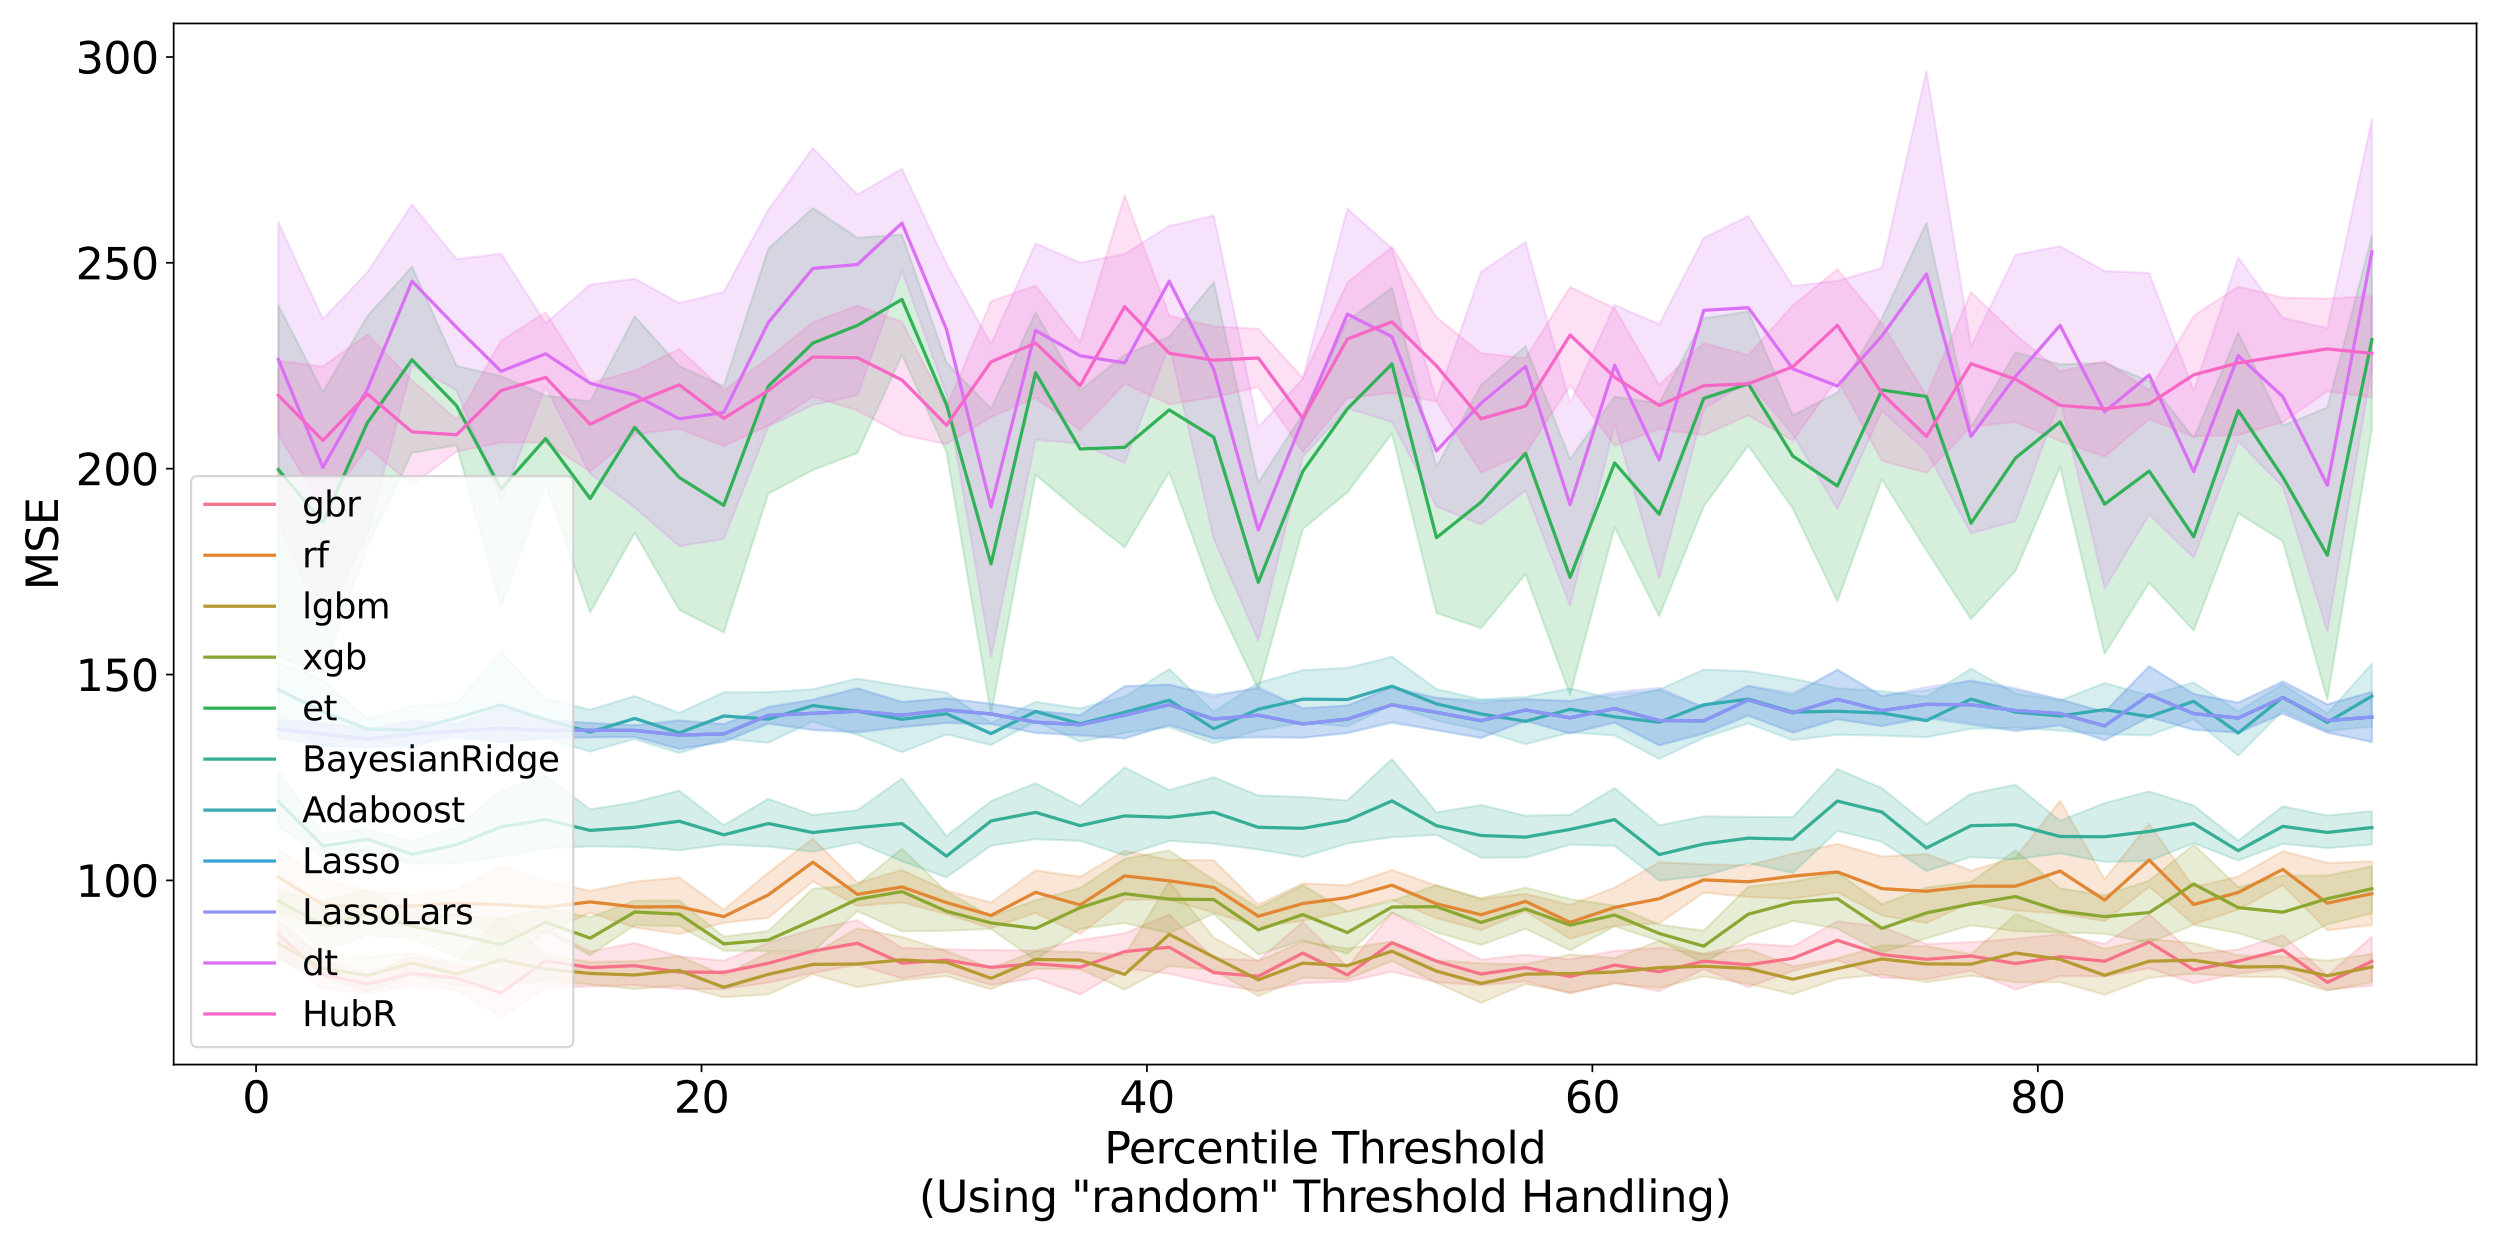 <?xml version="1.0" encoding="utf-8" standalone="no"?>
<!DOCTYPE svg PUBLIC "-//W3C//DTD SVG 1.1//EN"
  "http://www.w3.org/Graphics/SVG/1.1/DTD/svg11.dtd">
<svg xmlns:xlink="http://www.w3.org/1999/xlink" width="1152pt" height="576pt" viewBox="0 0 1152 576" xmlns="http://www.w3.org/2000/svg" version="1.1">
 <defs>
  <style type="text/css">*{stroke-linejoin: round; stroke-linecap: butt}</style>
 </defs>
 <g id="figure_1">
  <g id="patch_1">
   <path d="M 0 576 
L 1152 576 
L 1152 0 
L 0 0 
z
" style="fill: #ffffff"/>
  </g>
  <g id="axes_1">
   <g id="patch_2">
    <path d="M 80.03 490.552 
L 1141.2 490.552 
L 1141.2 10.8 
L 80.03 10.8 
z
" style="fill: #ffffff"/>
   </g>
   <g id="PolyCollection_1">
    <defs>
     <path id="mac599d6ba0" d="M 128.265 -155.701 
L 128.265 -135.614 
L 148.791 -120.645 
L 169.316 -117.939 
L 189.842 -121.658 
L 210.367 -119.826 
L 230.893 -107.255 
L 251.418 -120.885 
L 271.944 -121.458 
L 292.469 -122.08 
L 312.995 -120.261 
L 333.52 -120.265 
L 354.046 -123.196 
L 374.571 -127.685 
L 395.097 -131.454 
L 415.622 -125.182 
L 436.148 -128.234 
L 456.674 -122.13 
L 477.199 -125.215 
L 497.725 -117.752 
L 518.25 -129.823 
L 538.776 -127.313 
L 559.301 -122.635 
L 579.827 -119.328 
L 600.352 -122.962 
L 620.878 -123.702 
L 641.403 -128.23 
L 661.929 -123.414 
L 682.454 -121.987 
L 702.98 -123.822 
L 723.505 -118.154 
L 744.031 -123.292 
L 764.556 -119.263 
L 785.082 -129.445 
L 805.608 -121.121 
L 826.133 -128.609 
L 846.659 -133.568 
L 867.184 -125.428 
L 887.71 -124.802 
L 908.235 -128.689 
L 928.761 -120.02 
L 949.286 -126.227 
L 969.812 -126.085 
L 990.337 -129.851 
L 1010.863 -122.912 
L 1031.388 -127.36 
L 1051.914 -129.654 
L 1072.439 -119.957 
L 1092.965 -121.759 
L 1092.965 -144.343 
L 1092.965 -144.343 
L 1072.439 -126.514 
L 1051.914 -145.084 
L 1031.388 -138.484 
L 1010.863 -136.463 
L 990.337 -154.606 
L 969.812 -141.057 
L 949.286 -145.471 
L 928.761 -143.442 
L 908.235 -141.861 
L 887.71 -141.001 
L 867.184 -148.876 
L 846.659 -151.544 
L 826.133 -139.912 
L 805.608 -141.284 
L 785.082 -136.581 
L 764.556 -139.272 
L 744.031 -137.833 
L 723.505 -133.909 
L 702.98 -136.067 
L 682.454 -133.795 
L 661.929 -144.255 
L 641.403 -155.625 
L 620.878 -130.355 
L 600.352 -151.219 
L 579.827 -133.456 
L 559.301 -134.353 
L 538.776 -154.541 
L 518.25 -145.968 
L 497.725 -142.833 
L 477.199 -138.051 
L 456.674 -138.233 
L 436.148 -138.482 
L 415.622 -139.216 
L 395.097 -151.928 
L 374.571 -147.819 
L 354.046 -141.638 
L 333.52 -133.332 
L 312.995 -135.277 
L 292.469 -141.457 
L 271.944 -137.521 
L 251.418 -147.742 
L 230.893 -129.545 
L 210.367 -130.957 
L 189.842 -135.145 
L 169.316 -127.054 
L 148.791 -133.793 
L 128.265 -155.701 
z
" style="stroke: #f77189; stroke-opacity: 0.2"/>
    </defs>
    <g clip-path="url(#pbf33b67a60)">
     <use xlink:href="#mac599d6ba0" x="0" y="576" style="fill: #f77189; fill-opacity: 0.2; stroke: #f77189; stroke-opacity: 0.2"/>
    </g>
   </g>
   <g id="PolyCollection_2">
    <defs>
     <path id="m750e42b577" d="M 128.265 -184.383 
L 128.265 -156.324 
L 148.791 -148.35 
L 169.316 -150.823 
L 189.842 -151.996 
L 210.367 -154.032 
L 230.893 -143.75 
L 251.418 -146.249 
L 271.944 -155.327 
L 292.469 -148.632 
L 312.995 -145.584 
L 333.52 -150.745 
L 354.046 -153.068 
L 374.571 -169.865 
L 395.097 -158.514 
L 415.622 -160.165 
L 436.148 -154.687 
L 456.674 -148.345 
L 477.199 -155.336 
L 497.725 -145.591 
L 518.25 -161.349 
L 538.776 -161.392 
L 559.301 -155.477 
L 579.827 -148.895 
L 600.352 -151.692 
L 620.878 -155.965 
L 641.403 -161.46 
L 661.929 -152.864 
L 682.454 -147.381 
L 702.98 -156.072 
L 723.505 -143.374 
L 744.031 -149.461 
L 764.556 -150.525 
L 785.082 -164.681 
L 805.608 -162.682 
L 826.133 -161.874 
L 846.659 -164.792 
L 867.184 -154.137 
L 887.71 -150.68 
L 908.235 -160.216 
L 928.761 -156.436 
L 949.286 -155.015 
L 969.812 -151.495 
L 990.337 -167.355 
L 1010.863 -150.117 
L 1031.388 -156.807 
L 1051.914 -168.004 
L 1072.439 -147.315 
L 1092.965 -149.692 
L 1092.965 -179.068 
L 1092.965 -179.068 
L 1072.439 -178.371 
L 1051.914 -183.806 
L 1031.388 -172.056 
L 1010.863 -167.237 
L 990.337 -196.498 
L 969.812 -170.828 
L 949.286 -206.998 
L 928.761 -180.87 
L 908.235 -174.861 
L 887.71 -182.471 
L 867.184 -181.317 
L 846.659 -187.194 
L 826.133 -182.602 
L 805.608 -177.269 
L 785.082 -177.752 
L 764.556 -178.658 
L 744.031 -167.013 
L 723.505 -159.052 
L 702.98 -164.166 
L 682.454 -161.726 
L 661.929 -167.881 
L 641.403 -175.109 
L 620.878 -168.061 
L 600.352 -168.91 
L 579.827 -159.104 
L 559.301 -179.54 
L 538.776 -179.802 
L 518.25 -183.966 
L 497.725 -172.011 
L 477.199 -174.919 
L 456.674 -160.146 
L 436.148 -165.623 
L 415.622 -175.057 
L 395.097 -169.188 
L 374.571 -189.553 
L 354.046 -173.893 
L 333.52 -156.795 
L 312.995 -171.689 
L 292.469 -169.736 
L 271.944 -165.479 
L 251.418 -169.948 
L 230.893 -176.919 
L 210.367 -165.828 
L 189.842 -163.841 
L 169.316 -165.276 
L 148.791 -171.045 
L 128.265 -184.383 
z
" style="stroke: #e18632; stroke-opacity: 0.2"/>
    </defs>
    <g clip-path="url(#pbf33b67a60)">
     <use xlink:href="#m750e42b577" x="0" y="576" style="fill: #e18632; fill-opacity: 0.2; stroke: #e18632; stroke-opacity: 0.2"/>
    </g>
   </g>
   <g id="PolyCollection_3">
    <defs>
     <path id="m46c92abfff" d="M 128.265 -151.576 
L 128.265 -133.503 
L 148.791 -125.977 
L 169.316 -118.998 
L 189.842 -126.772 
L 210.367 -121.882 
L 230.893 -121.877 
L 251.418 -124.155 
L 271.944 -122.377 
L 292.469 -120.237 
L 312.995 -121.867 
L 333.52 -116.423 
L 354.046 -117.805 
L 374.571 -127.101 
L 395.097 -121.12 
L 415.622 -124.287 
L 436.148 -126.18 
L 456.674 -120.1 
L 477.199 -129.562 
L 497.725 -129.364 
L 518.25 -119.975 
L 538.776 -130.849 
L 559.301 -129.008 
L 579.827 -117.005 
L 600.352 -125.455 
L 620.878 -124.811 
L 641.403 -133.154 
L 661.929 -123.131 
L 682.454 -113.878 
L 702.98 -122.587 
L 723.505 -118.634 
L 744.031 -122.633 
L 764.556 -120.81 
L 785.082 -126.065 
L 805.608 -122.66 
L 826.133 -117.889 
L 846.659 -124.926 
L 867.184 -126.929 
L 887.71 -123.438 
L 908.235 -126.362 
L 928.761 -123.369 
L 949.286 -123.444 
L 969.812 -117.624 
L 990.337 -125.375 
L 1010.863 -127.369 
L 1031.388 -125.941 
L 1051.914 -125.636 
L 1072.439 -119.452 
L 1092.965 -123.45 
L 1092.965 -136.51 
L 1092.965 -136.51 
L 1072.439 -133.327 
L 1051.914 -135.318 
L 1031.388 -135.724 
L 1010.863 -141.373 
L 990.337 -143.343 
L 969.812 -138.698 
L 949.286 -146.965 
L 928.761 -154.725 
L 908.235 -136.291 
L 887.71 -139.995 
L 867.184 -140.389 
L 846.659 -134.396 
L 826.133 -130.717 
L 805.608 -138.581 
L 785.082 -136.127 
L 764.556 -142.509 
L 744.031 -134.51 
L 723.505 -136.171 
L 702.98 -131.696 
L 682.454 -132.031 
L 661.929 -133.537 
L 641.403 -142.213 
L 620.878 -138.917 
L 600.352 -142.161 
L 579.827 -133.119 
L 559.301 -143.906 
L 538.776 -169.749 
L 518.25 -135.791 
L 497.725 -137.406 
L 477.199 -137.753 
L 456.674 -129.92 
L 436.148 -137.766 
L 415.622 -144.264 
L 395.097 -148.261 
L 374.571 -136.342 
L 354.046 -137.139 
L 333.52 -126.664 
L 312.995 -135.431 
L 292.469 -133.083 
L 271.944 -132.712 
L 251.418 -135.875 
L 230.893 -154.009 
L 210.367 -132.173 
L 189.842 -136.807 
L 169.316 -135.063 
L 148.791 -134.391 
L 128.265 -151.576 
z
" style="stroke: #b59a32; stroke-opacity: 0.2"/>
    </defs>
    <g clip-path="url(#pbf33b67a60)">
     <use xlink:href="#m46c92abfff" x="0" y="576" style="fill: #b59a32; fill-opacity: 0.2; stroke: #b59a32; stroke-opacity: 0.2"/>
    </g>
   </g>
   <g id="PolyCollection_4">
    <defs>
     <path id="m1ab5ec90f3" d="M 128.265 -165.36 
L 128.265 -156.081 
L 148.791 -137.826 
L 169.316 -144.953 
L 189.842 -143.592 
L 210.367 -135.003 
L 230.893 -132.15 
L 251.418 -147.062 
L 271.944 -135.81 
L 292.469 -149.651 
L 312.995 -149.205 
L 333.52 -137.915 
L 354.046 -137.764 
L 374.571 -137.433 
L 395.097 -156.167 
L 415.622 -146.861 
L 436.148 -147.124 
L 456.674 -147.931 
L 477.199 -133.623 
L 497.725 -147.992 
L 518.25 -150.643 
L 538.776 -146.057 
L 559.301 -154.882 
L 579.827 -136.082 
L 600.352 -142.674 
L 620.878 -136.507 
L 641.403 -155.425 
L 661.929 -146.321 
L 682.454 -140.546 
L 702.98 -148.018 
L 723.505 -138.134 
L 744.031 -149.161 
L 764.556 -142.379 
L 785.082 -132.199 
L 805.608 -144.616 
L 826.133 -151.659 
L 846.659 -148.118 
L 867.184 -137.004 
L 887.71 -143.583 
L 908.235 -149.69 
L 928.761 -146.916 
L 949.286 -146.311 
L 969.812 -145.737 
L 990.337 -141.585 
L 1010.863 -149.832 
L 1031.388 -146.001 
L 1051.914 -139.602 
L 1072.439 -150.072 
L 1092.965 -155.106 
L 1092.965 -176.835 
L 1092.965 -176.835 
L 1072.439 -172.568 
L 1051.914 -172.504 
L 1031.388 -167.157 
L 1010.863 -186.811 
L 990.337 -170.167 
L 969.812 -163.578 
L 949.286 -166.572 
L 928.761 -184.173 
L 908.235 -169.583 
L 887.71 -167.031 
L 867.184 -159.411 
L 846.659 -173.843 
L 826.133 -169.652 
L 805.608 -167.392 
L 785.082 -147.149 
L 764.556 -149.981 
L 744.031 -158.717 
L 723.505 -161.726 
L 702.98 -166.99 
L 682.454 -162.035 
L 661.929 -168.186 
L 641.403 -160.783 
L 620.878 -155.884 
L 600.352 -168.164 
L 579.827 -157.64 
L 559.301 -170.537 
L 538.776 -184.116 
L 518.25 -180.32 
L 497.725 -166.81 
L 477.199 -161.208 
L 456.674 -153.702 
L 436.148 -165.128 
L 415.622 -184.945 
L 395.097 -168.211 
L 374.571 -166.483 
L 354.046 -146.972 
L 333.52 -144.404 
L 312.995 -161.021 
L 292.469 -160.97 
L 271.944 -153.4 
L 251.418 -157.429 
L 230.893 -152.282 
L 210.367 -154.41 
L 189.842 -155.209 
L 169.316 -166.025 
L 148.791 -160.879 
L 128.265 -165.36 
z
" style="stroke: #8ba731; stroke-opacity: 0.2"/>
    </defs>
    <g clip-path="url(#pbf33b67a60)">
     <use xlink:href="#m1ab5ec90f3" x="0" y="576" style="fill: #8ba731; fill-opacity: 0.2; stroke: #8ba731; stroke-opacity: 0.2"/>
    </g>
   </g>
   <g id="PolyCollection_5">
    <defs>
     <path id="m2b5e106ca3" d="M 128.265 -435.353 
L 128.265 -273.049 
L 148.791 -266.389 
L 169.316 -324.59 
L 189.842 -367.358 
L 210.367 -370.831 
L 230.893 -296.848 
L 251.418 -353.408 
L 271.944 -293.833 
L 292.469 -330.485 
L 312.995 -295.023 
L 333.52 -284.524 
L 354.046 -348.525 
L 374.571 -359.414 
L 395.097 -367.275 
L 415.622 -412.476 
L 436.148 -367.569 
L 456.674 -246.926 
L 477.199 -357.226 
L 497.725 -339.944 
L 518.25 -323.785 
L 538.776 -358.476 
L 559.301 -301.612 
L 579.827 -258.443 
L 600.352 -332.278 
L 620.878 -349.094 
L 641.403 -376.266 
L 661.929 -293.528 
L 682.454 -286.541 
L 702.98 -311.457 
L 723.505 -255.791 
L 744.031 -333.13 
L 764.556 -292.034 
L 785.082 -342.667 
L 805.608 -370.69 
L 826.133 -341.734 
L 846.659 -299.017 
L 867.184 -355.117 
L 887.71 -322.386 
L 908.235 -290.755 
L 928.761 -312.919 
L 949.286 -360.807 
L 969.812 -274.675 
L 990.337 -307.502 
L 1010.863 -285.426 
L 1031.388 -339.485 
L 1051.914 -326.664 
L 1072.439 -253.604 
L 1092.965 -378.222 
L 1092.965 -467.318 
L 1092.965 -467.318 
L 1072.439 -388.238 
L 1051.914 -379.912 
L 1031.388 -422.728 
L 1010.863 -374.078 
L 990.337 -400.348 
L 969.812 -408.747 
L 949.286 -408.13 
L 928.761 -413.686 
L 908.235 -379.066 
L 887.71 -473.298 
L 867.184 -429.209 
L 846.659 -395.104 
L 826.133 -384.559 
L 805.608 -432.532 
L 785.082 -429.287 
L 764.556 -390.178 
L 744.031 -393.23 
L 723.505 -364.504 
L 702.98 -416.482 
L 682.454 -398.561 
L 661.929 -360.918 
L 641.403 -443.529 
L 620.878 -428.079 
L 600.352 -385.294 
L 579.827 -353.744 
L 559.301 -445.998 
L 538.776 -420.824 
L 518.25 -412.554 
L 497.725 -396.12 
L 477.199 -432.11 
L 456.674 -387.708 
L 436.148 -408.899 
L 415.622 -467.873 
L 395.097 -466.454 
L 374.571 -480.11 
L 354.046 -461.424 
L 333.52 -398.019 
L 312.995 -407.325 
L 292.469 -430.24 
L 271.944 -390.977 
L 251.418 -393.743 
L 230.893 -402.721 
L 210.367 -407.334 
L 189.842 -453.108 
L 169.316 -430.348 
L 148.791 -395.316 
L 128.265 -435.353 
z
" style="stroke: #32b258; stroke-opacity: 0.2"/>
    </defs>
    <g clip-path="url(#pbf33b67a60)">
     <use xlink:href="#m2b5e106ca3" x="0" y="576" style="fill: #32b258; fill-opacity: 0.2; stroke: #32b258; stroke-opacity: 0.2"/>
    </g>
   </g>
   <g id="PolyCollection_6">
    <defs>
     <path id="m58b1713b3c" d="M 128.265 -220.631 
L 128.265 -195.264 
L 148.791 -180.747 
L 169.316 -184.14 
L 189.842 -177.764 
L 210.367 -178.299 
L 230.893 -181.352 
L 251.418 -185.045 
L 271.944 -186.002 
L 292.469 -185.703 
L 312.995 -184.166 
L 333.52 -186.882 
L 354.046 -185.876 
L 374.571 -183.563 
L 395.097 -187.81 
L 415.622 -179.145 
L 436.148 -171.735 
L 456.674 -186.35 
L 477.199 -189.291 
L 497.725 -188.547 
L 518.25 -181.839 
L 538.776 -188.538 
L 559.301 -187.204 
L 579.827 -184.589 
L 600.352 -181.065 
L 620.878 -187.34 
L 641.403 -190.165 
L 661.929 -191.304 
L 682.454 -180.796 
L 702.98 -180.838 
L 723.505 -186.781 
L 744.031 -186.219 
L 764.556 -170.192 
L 785.082 -172.393 
L 805.608 -178.318 
L 826.133 -173.786 
L 846.659 -193.14 
L 867.184 -188.098 
L 887.71 -174.649 
L 908.235 -181.036 
L 928.761 -180.077 
L 949.286 -182.75 
L 969.812 -178.843 
L 990.337 -179.29 
L 1010.863 -187.466 
L 1031.388 -179.461 
L 1051.914 -187.136 
L 1072.439 -185.204 
L 1092.965 -186.823 
L 1092.965 -202.248 
L 1092.965 -202.248 
L 1072.439 -200.186 
L 1051.914 -204.461 
L 1031.388 -188.666 
L 1010.863 -204.832 
L 990.337 -211.324 
L 969.812 -205.933 
L 949.286 -197.77 
L 928.761 -214.423 
L 908.235 -210.203 
L 887.71 -196.258 
L 867.184 -212.838 
L 846.659 -221.614 
L 826.133 -199.463 
L 805.608 -199.595 
L 785.082 -199.808 
L 764.556 -195.732 
L 744.031 -212.919 
L 723.505 -200.532 
L 702.98 -200.135 
L 682.454 -205.054 
L 661.929 -201.642 
L 641.403 -226.255 
L 620.878 -207.154 
L 600.352 -208.752 
L 579.827 -209.434 
L 559.301 -217.836 
L 538.776 -211.935 
L 518.25 -222.367 
L 497.725 -204.499 
L 477.199 -215.117 
L 456.674 -206.826 
L 436.148 -190.75 
L 415.622 -217.273 
L 395.097 -202.653 
L 374.571 -200.458 
L 354.046 -207.901 
L 333.52 -195.753 
L 312.995 -211.675 
L 292.469 -206.352 
L 271.944 -203.066 
L 251.418 -218.392 
L 230.893 -211.684 
L 210.367 -194.875 
L 189.842 -188.301 
L 169.316 -194.029 
L 148.791 -191.8 
L 128.265 -220.631 
z
" style="stroke: #35ae95; stroke-opacity: 0.2"/>
    </defs>
    <g clip-path="url(#pbf33b67a60)">
     <use xlink:href="#m58b1713b3c" x="0" y="576" style="fill: #35ae95; fill-opacity: 0.2; stroke: #35ae95; stroke-opacity: 0.2"/>
    </g>
   </g>
   <g id="PolyCollection_7">
    <defs>
     <path id="mf1883b7ebb" d="M 128.265 -270.452 
L 128.265 -242.502 
L 148.791 -232.481 
L 169.316 -236.032 
L 189.842 -231.386 
L 210.367 -238.49 
L 230.893 -233.687 
L 251.418 -235.769 
L 271.944 -229.668 
L 292.469 -235.444 
L 312.995 -228.984 
L 333.52 -235.53 
L 354.046 -233.792 
L 374.571 -243.461 
L 395.097 -237.428 
L 415.622 -229.388 
L 436.148 -237.535 
L 456.674 -232.705 
L 477.199 -243.642 
L 497.725 -234.238 
L 518.25 -238.281 
L 538.776 -240.935 
L 559.301 -233.404 
L 579.827 -239.42 
L 600.352 -242.997 
L 620.878 -241.312 
L 641.403 -251.2 
L 661.929 -244.081 
L 682.454 -239.433 
L 702.98 -233.048 
L 723.505 -238.483 
L 744.031 -237.135 
L 764.556 -226.327 
L 785.082 -236.064 
L 805.608 -242.606 
L 826.133 -234.924 
L 846.659 -237.416 
L 867.184 -237.063 
L 887.71 -236.292 
L 908.235 -240.154 
L 928.761 -240.693 
L 949.286 -239.275 
L 969.812 -237.714 
L 990.337 -237.095 
L 1010.863 -244.571 
L 1031.388 -227.793 
L 1051.914 -248.593 
L 1072.439 -239.059 
L 1092.965 -241.281 
L 1092.965 -270.082 
L 1092.965 -270.082 
L 1072.439 -247.266 
L 1051.914 -260.828 
L 1031.388 -248.305 
L 1010.863 -261.496 
L 990.337 -255.62 
L 969.812 -261.259 
L 949.286 -253.237 
L 928.761 -256.405 
L 908.235 -267.898 
L 887.71 -254.935 
L 867.184 -257.554 
L 846.659 -258.881 
L 826.133 -263.298 
L 805.608 -266.688 
L 785.082 -267.469 
L 764.556 -258.279 
L 744.031 -253.789 
L 723.505 -258.784 
L 702.98 -254.833 
L 682.454 -253.734 
L 661.929 -258.512 
L 641.403 -273.372 
L 620.878 -268.233 
L 600.352 -267.183 
L 579.827 -261.373 
L 559.301 -248.054 
L 538.776 -267.67 
L 518.25 -254.976 
L 497.725 -249.568 
L 477.199 -252.622 
L 456.674 -242.799 
L 436.148 -256.858 
L 415.622 -259.899 
L 395.097 -263.329 
L 374.571 -258.387 
L 354.046 -257.094 
L 333.52 -256.97 
L 312.995 -247.494 
L 292.469 -255.26 
L 271.944 -248.97 
L 251.418 -253.888 
L 230.893 -275.413 
L 210.367 -251.962 
L 189.842 -250.729 
L 169.316 -244.643 
L 148.791 -262.727 
L 128.265 -270.452 
z
" style="stroke: #37abb2; stroke-opacity: 0.2"/>
    </defs>
    <g clip-path="url(#pbf33b67a60)">
     <use xlink:href="#mf1883b7ebb" x="0" y="576" style="fill: #37abb2; fill-opacity: 0.2; stroke: #37abb2; stroke-opacity: 0.2"/>
    </g>
   </g>
   <g id="PolyCollection_8">
    <defs>
     <path id="mc09af4aa63" d="M 128.265 -244.369 
L 128.265 -235.685 
L 148.791 -232.301 
L 169.316 -231.599 
L 189.842 -232.727 
L 210.367 -236.185 
L 230.893 -234.115 
L 251.418 -236.043 
L 271.944 -236.241 
L 292.469 -236.474 
L 312.995 -230.876 
L 333.52 -234.086 
L 354.046 -242.439 
L 374.571 -239.553 
L 395.097 -238.316 
L 415.622 -241.066 
L 436.148 -242.831 
L 456.674 -242.355 
L 477.199 -238.186 
L 497.725 -237.285 
L 518.25 -235.776 
L 538.776 -241.909 
L 559.301 -235.624 
L 579.827 -236.097 
L 600.352 -236.077 
L 620.878 -238.174 
L 641.403 -242.812 
L 661.929 -239.553 
L 682.454 -235.867 
L 702.98 -243.88 
L 723.505 -238.04 
L 744.031 -243.026 
L 764.556 -232.515 
L 785.082 -237.76 
L 805.608 -246.122 
L 826.133 -238.537 
L 846.659 -244.484 
L 867.184 -241.434 
L 887.71 -245.046 
L 908.235 -241.966 
L 928.761 -239.016 
L 949.286 -241.789 
L 969.812 -234.713 
L 990.337 -245.551 
L 1010.863 -239.616 
L 1031.388 -238.4 
L 1051.914 -247.191 
L 1072.439 -238.444 
L 1092.965 -234.1 
L 1092.965 -257.181 
L 1092.965 -257.181 
L 1072.439 -251.443 
L 1051.914 -262.153 
L 1031.388 -252.197 
L 1010.863 -256.216 
L 990.337 -268.868 
L 969.812 -247.88 
L 949.286 -253.731 
L 928.761 -258.196 
L 908.235 -262.388 
L 887.71 -257.962 
L 867.184 -255.453 
L 846.659 -267.547 
L 826.133 -255.601 
L 805.608 -259.953 
L 785.082 -250.077 
L 764.556 -258.041 
L 744.031 -256.068 
L 723.505 -253.037 
L 702.98 -253.685 
L 682.454 -253.252 
L 661.929 -254.467 
L 641.403 -259.343 
L 620.878 -250.856 
L 600.352 -249.691 
L 579.827 -258.674 
L 559.301 -255.92 
L 538.776 -260.463 
L 518.25 -259.886 
L 497.725 -246.502 
L 477.199 -248.446 
L 456.674 -251.726 
L 436.148 -254.252 
L 415.622 -252.512 
L 395.097 -258.788 
L 374.571 -253.58 
L 354.046 -250.055 
L 333.52 -242.265 
L 312.995 -244.181 
L 292.469 -241.834 
L 271.944 -242.986 
L 251.418 -243.961 
L 230.893 -250.072 
L 210.367 -242.399 
L 189.842 -243.606 
L 169.316 -240.168 
L 148.791 -242.795 
L 128.265 -244.369 
z
" style="stroke: #39a7d6; stroke-opacity: 0.2"/>
    </defs>
    <g clip-path="url(#pbf33b67a60)">
     <use xlink:href="#mc09af4aa63" x="0" y="576" style="fill: #39a7d6; fill-opacity: 0.2; stroke: #39a7d6; stroke-opacity: 0.2"/>
    </g>
   </g>
   <g id="PolyCollection_9">
    <defs>
     <path id="m7417f0f257" d="M 128.265 -244.292 
L 128.265 -236.226 
L 148.791 -232.347 
L 169.316 -231.488 
L 189.842 -232.76 
L 210.367 -236.184 
L 230.893 -234.332 
L 251.418 -235.992 
L 271.944 -236.221 
L 292.469 -236.434 
L 312.995 -230.887 
L 333.52 -234.266 
L 354.046 -242.748 
L 374.571 -239.789 
L 395.097 -239.01 
L 415.622 -240.837 
L 436.148 -242.856 
L 456.674 -242.434 
L 477.199 -238.391 
L 497.725 -237.009 
L 518.25 -235.774 
L 538.776 -241.955 
L 559.301 -235.862 
L 579.827 -236.606 
L 600.352 -236.085 
L 620.878 -238.239 
L 641.403 -243.433 
L 661.929 -239.515 
L 682.454 -236.063 
L 702.98 -243.855 
L 723.505 -238.08 
L 744.031 -243.058 
L 764.556 -232.548 
L 785.082 -238.309 
L 805.608 -246.475 
L 826.133 -238.299 
L 846.659 -244.752 
L 867.184 -241.441 
L 887.71 -245.813 
L 908.235 -242.796 
L 928.761 -239.461 
L 949.286 -241.788 
L 969.812 -235.144 
L 990.337 -245.599 
L 1010.863 -239.899 
L 1031.388 -238.408 
L 1051.914 -247.23 
L 1072.439 -238.391 
L 1092.965 -234.159 
L 1092.965 -257.043 
L 1092.965 -257.043 
L 1072.439 -251.42 
L 1051.914 -261.663 
L 1031.388 -252.221 
L 1010.863 -256.215 
L 990.337 -269.094 
L 969.812 -247.93 
L 949.286 -253.658 
L 928.761 -258.983 
L 908.235 -262.37 
L 887.71 -259.436 
L 867.184 -255.1 
L 846.659 -267.129 
L 826.133 -256.721 
L 805.608 -260.015 
L 785.082 -250.272 
L 764.556 -259.068 
L 744.031 -257.182 
L 723.505 -252.968 
L 702.98 -253.879 
L 682.454 -252.087 
L 661.929 -254.341 
L 641.403 -259.056 
L 620.878 -250.809 
L 600.352 -249.556 
L 579.827 -259.547 
L 559.301 -254.877 
L 538.776 -260.64 
L 518.25 -259.667 
L 497.725 -246.396 
L 477.199 -248.425 
L 456.674 -251.573 
L 436.148 -254.208 
L 415.622 -252.622 
L 395.097 -258.835 
L 374.571 -253.558 
L 354.046 -250.43 
L 333.52 -242.386 
L 312.995 -243.806 
L 292.469 -241.77 
L 271.944 -242.682 
L 251.418 -243.892 
L 230.893 -249.807 
L 210.367 -242.531 
L 189.842 -243.641 
L 169.316 -239.567 
L 148.791 -242.718 
L 128.265 -244.292 
z
" style="stroke: #8f93f4; stroke-opacity: 0.2"/>
    </defs>
    <g clip-path="url(#pbf33b67a60)">
     <use xlink:href="#m7417f0f257" x="0" y="576" style="fill: #8f93f4; fill-opacity: 0.2; stroke: #8f93f4; stroke-opacity: 0.2"/>
    </g>
   </g>
   <g id="PolyCollection_10">
    <defs>
     <path id="maac3256cbc" d="M 128.265 -473.524 
L 128.265 -335.19 
L 148.791 -287.604 
L 169.316 -329.577 
L 189.842 -407.485 
L 210.367 -396.178 
L 230.893 -344.916 
L 251.418 -397.805 
L 271.944 -357.597 
L 292.469 -342.085 
L 312.995 -324.311 
L 333.52 -327.589 
L 354.046 -379.45 
L 374.571 -389.407 
L 395.097 -393.798 
L 415.622 -451.098 
L 436.148 -394.049 
L 456.674 -273.201 
L 477.199 -373.381 
L 497.725 -371.541 
L 518.25 -362.775 
L 538.776 -416.938 
L 559.301 -327.733 
L 579.827 -280.686 
L 600.352 -365.507 
L 620.878 -387.846 
L 641.403 -381.564 
L 661.929 -342.53 
L 682.454 -334.306 
L 702.98 -349.932 
L 723.505 -296.801 
L 744.031 -380.699 
L 764.556 -309.552 
L 785.082 -387.647 
L 805.608 -400.216 
L 826.133 -375.889 
L 846.659 -341.414 
L 867.184 -386.698 
L 887.71 -367.928 
L 908.235 -330.227 
L 928.761 -335.833 
L 949.286 -392.265 
L 969.812 -304.746 
L 990.337 -338.851 
L 1010.863 -318.93 
L 1031.388 -372.724 
L 1051.914 -351.58 
L 1072.439 -284.865 
L 1092.965 -406.84 
L 1092.965 -521.048 
L 1092.965 -521.048 
L 1072.439 -424.782 
L 1051.914 -429.508 
L 1031.388 -457.264 
L 1010.863 -396.07 
L 990.337 -450.216 
L 969.812 -451.091 
L 949.286 -462.565 
L 928.761 -458.547 
L 908.235 -416.331 
L 887.71 -543.393 
L 867.184 -452.609 
L 846.659 -446.56 
L 826.133 -444.217 
L 805.608 -476.413 
L 785.082 -466.331 
L 764.556 -426.614 
L 744.031 -435.433 
L 723.505 -390.384 
L 702.98 -464.492 
L 682.454 -450.713 
L 661.929 -391.698 
L 641.403 -461.545 
L 620.878 -479.877 
L 600.352 -401.472 
L 579.827 -379.159 
L 559.301 -476.676 
L 538.776 -471.877 
L 518.25 -458.988 
L 497.725 -454.975 
L 477.199 -463.82 
L 456.674 -417.421 
L 436.148 -454.408 
L 415.622 -498.245 
L 395.097 -486.307 
L 374.571 -507.792 
L 354.046 -479.265 
L 333.52 -441.512 
L 312.995 -436.353 
L 292.469 -447.547 
L 271.944 -444.875 
L 251.418 -427.022 
L 230.893 -459.109 
L 210.367 -456.559 
L 189.842 -481.835 
L 169.316 -450.546 
L 148.791 -429.06 
L 128.265 -473.524 
z
" style="stroke: #db70f4; stroke-opacity: 0.2"/>
    </defs>
    <g clip-path="url(#pbf33b67a60)">
     <use xlink:href="#maac3256cbc" x="0" y="576" style="fill: #db70f4; fill-opacity: 0.2; stroke: #db70f4; stroke-opacity: 0.2"/>
    </g>
   </g>
   <g id="PolyCollection_11">
    <defs>
     <path id="m44e8147055" d="M 128.265 -409.719 
L 128.265 -375.766 
L 148.791 -341.683 
L 169.316 -369.942 
L 189.842 -352.556 
L 210.367 -367.926 
L 230.893 -372.119 
L 251.418 -372.071 
L 271.944 -358.697 
L 292.469 -375.978 
L 312.995 -378.388 
L 333.52 -370.42 
L 354.046 -379.916 
L 374.571 -393.216 
L 395.097 -386.853 
L 415.622 -375.635 
L 436.148 -371.369 
L 456.674 -383.797 
L 477.199 -392.726 
L 497.725 -377.801 
L 518.25 -399.208 
L 538.776 -389.695 
L 559.301 -392.954 
L 579.827 -397.565 
L 600.352 -367.759 
L 620.878 -392.558 
L 641.403 -394.919 
L 661.929 -390.938 
L 682.454 -358.258 
L 702.98 -367.207 
L 723.505 -398.314 
L 744.031 -370.658 
L 764.556 -378.279 
L 785.082 -375.473 
L 805.608 -384.566 
L 826.133 -372.925 
L 846.659 -401.533 
L 867.184 -363.617 
L 887.71 -358.17 
L 908.235 -379.34 
L 928.761 -381.599 
L 949.286 -372.778 
L 969.812 -365.618 
L 990.337 -382.838 
L 1010.863 -374.904 
L 1031.388 -375.576 
L 1051.914 -381.479 
L 1072.439 -395.683 
L 1092.965 -392.875 
L 1092.965 -439.61 
L 1092.965 -439.61 
L 1072.439 -438.379 
L 1051.914 -438.866 
L 1031.388 -443.964 
L 1010.863 -430.472 
L 990.337 -396.206 
L 969.812 -409.587 
L 949.286 -404.872 
L 928.761 -421.808 
L 908.235 -441.365 
L 887.71 -393.577 
L 867.184 -426.895 
L 846.659 -451.945 
L 826.133 -435.314 
L 805.608 -412.319 
L 785.082 -417.876 
L 764.556 -398.674 
L 744.031 -433.935 
L 723.505 -443.683 
L 702.98 -410.988 
L 682.454 -413.185 
L 661.929 -429.853 
L 641.403 -462.146 
L 620.878 -445.818 
L 600.352 -401.816 
L 579.827 -424.511 
L 559.301 -425.523 
L 538.776 -430.582 
L 518.25 -485.983 
L 497.725 -418.431 
L 477.199 -444.357 
L 456.674 -437.224 
L 436.148 -388.285 
L 415.622 -427.71 
L 395.097 -435.15 
L 374.571 -427.502 
L 354.046 -410.897 
L 333.52 -396.143 
L 312.995 -415.157 
L 292.469 -405.203 
L 271.944 -399.44 
L 251.418 -432.126 
L 230.893 -418.982 
L 210.367 -382.746 
L 189.842 -400.798 
L 169.316 -421.819 
L 148.791 -407.134 
L 128.265 -409.719 
z
" style="stroke: #f667c6; stroke-opacity: 0.2"/>
    </defs>
    <g clip-path="url(#pbf33b67a60)">
     <use xlink:href="#m44e8147055" x="0" y="576" style="fill: #f667c6; fill-opacity: 0.2; stroke: #f667c6; stroke-opacity: 0.2"/>
    </g>
   </g>
   <g id="matplotlib.axis_1">
    <g id="xtick_1">
     <g id="line2d_1">
      <defs>
       <path id="m75c07bd16a" d="M 0 0 
L 0 3.5 
" style="stroke: #000000; stroke-width: 0.8"/>
      </defs>
      <g>
       <use xlink:href="#m75c07bd16a" x="118.002" y="490.552" style="stroke: #000000; stroke-width: 0.8"/>
      </g>
     </g>
     <g id="text_1">
      <!-- 0 -->
      <g transform="translate(111.64 512.749) scale(0.2 -0.2)">
       <defs>
        <path id="DejaVuSans-30" d="M 2034 4250 
Q 1547 4250 1301 3770 
Q 1056 3291 1056 2328 
Q 1056 1369 1301 889 
Q 1547 409 2034 409 
Q 2525 409 2770 889 
Q 3016 1369 3016 2328 
Q 3016 3291 2770 3770 
Q 2525 4250 2034 4250 
z
M 2034 4750 
Q 2819 4750 3233 4129 
Q 3647 3509 3647 2328 
Q 3647 1150 3233 529 
Q 2819 -91 2034 -91 
Q 1250 -91 836 529 
Q 422 1150 422 2328 
Q 422 3509 836 4129 
Q 1250 4750 2034 4750 
z
" transform="scale(0.016)"/>
       </defs>
       <use xlink:href="#DejaVuSans-30"/>
      </g>
     </g>
    </g>
    <g id="xtick_2">
     <g id="line2d_2">
      <g>
       <use xlink:href="#m75c07bd16a" x="323.258" y="490.552" style="stroke: #000000; stroke-width: 0.8"/>
      </g>
     </g>
     <g id="text_2">
      <!-- 20 -->
      <g transform="translate(310.533 512.749) scale(0.2 -0.2)">
       <defs>
        <path id="DejaVuSans-32" d="M 1228 531 
L 3431 531 
L 3431 0 
L 469 0 
L 469 531 
Q 828 903 1448 1529 
Q 2069 2156 2228 2338 
Q 2531 2678 2651 2914 
Q 2772 3150 2772 3378 
Q 2772 3750 2511 3984 
Q 2250 4219 1831 4219 
Q 1534 4219 1204 4116 
Q 875 4013 500 3803 
L 500 4441 
Q 881 4594 1212 4672 
Q 1544 4750 1819 4750 
Q 2544 4750 2975 4387 
Q 3406 4025 3406 3419 
Q 3406 3131 3298 2873 
Q 3191 2616 2906 2266 
Q 2828 2175 2409 1742 
Q 1991 1309 1228 531 
z
" transform="scale(0.016)"/>
       </defs>
       <use xlink:href="#DejaVuSans-32"/>
       <use xlink:href="#DejaVuSans-30" x="63.623"/>
      </g>
     </g>
    </g>
    <g id="xtick_3">
     <g id="line2d_3">
      <g>
       <use xlink:href="#m75c07bd16a" x="528.513" y="490.552" style="stroke: #000000; stroke-width: 0.8"/>
      </g>
     </g>
     <g id="text_3">
      <!-- 40 -->
      <g transform="translate(515.788 512.749) scale(0.2 -0.2)">
       <defs>
        <path id="DejaVuSans-34" d="M 2419 4116 
L 825 1625 
L 2419 1625 
L 2419 4116 
z
M 2253 4666 
L 3047 4666 
L 3047 1625 
L 3713 1625 
L 3713 1100 
L 3047 1100 
L 3047 0 
L 2419 0 
L 2419 1100 
L 313 1100 
L 313 1709 
L 2253 4666 
z
" transform="scale(0.016)"/>
       </defs>
       <use xlink:href="#DejaVuSans-34"/>
       <use xlink:href="#DejaVuSans-30" x="63.623"/>
      </g>
     </g>
    </g>
    <g id="xtick_4">
     <g id="line2d_4">
      <g>
       <use xlink:href="#m75c07bd16a" x="733.768" y="490.552" style="stroke: #000000; stroke-width: 0.8"/>
      </g>
     </g>
     <g id="text_4">
      <!-- 60 -->
      <g transform="translate(721.043 512.749) scale(0.2 -0.2)">
       <defs>
        <path id="DejaVuSans-36" d="M 2113 2584 
Q 1688 2584 1439 2293 
Q 1191 2003 1191 1497 
Q 1191 994 1439 701 
Q 1688 409 2113 409 
Q 2538 409 2786 701 
Q 3034 994 3034 1497 
Q 3034 2003 2786 2293 
Q 2538 2584 2113 2584 
z
M 3366 4563 
L 3366 3988 
Q 3128 4100 2886 4159 
Q 2644 4219 2406 4219 
Q 1781 4219 1451 3797 
Q 1122 3375 1075 2522 
Q 1259 2794 1537 2939 
Q 1816 3084 2150 3084 
Q 2853 3084 3261 2657 
Q 3669 2231 3669 1497 
Q 3669 778 3244 343 
Q 2819 -91 2113 -91 
Q 1303 -91 875 529 
Q 447 1150 447 2328 
Q 447 3434 972 4092 
Q 1497 4750 2381 4750 
Q 2619 4750 2861 4703 
Q 3103 4656 3366 4563 
z
" transform="scale(0.016)"/>
       </defs>
       <use xlink:href="#DejaVuSans-36"/>
       <use xlink:href="#DejaVuSans-30" x="63.623"/>
      </g>
     </g>
    </g>
    <g id="xtick_5">
     <g id="line2d_5">
      <g>
       <use xlink:href="#m75c07bd16a" x="939.024" y="490.552" style="stroke: #000000; stroke-width: 0.8"/>
      </g>
     </g>
     <g id="text_5">
      <!-- 80 -->
      <g transform="translate(926.299 512.749) scale(0.2 -0.2)">
       <defs>
        <path id="DejaVuSans-38" d="M 2034 2216 
Q 1584 2216 1326 1975 
Q 1069 1734 1069 1313 
Q 1069 891 1326 650 
Q 1584 409 2034 409 
Q 2484 409 2743 651 
Q 3003 894 3003 1313 
Q 3003 1734 2745 1975 
Q 2488 2216 2034 2216 
z
M 1403 2484 
Q 997 2584 770 2862 
Q 544 3141 544 3541 
Q 544 4100 942 4425 
Q 1341 4750 2034 4750 
Q 2731 4750 3128 4425 
Q 3525 4100 3525 3541 
Q 3525 3141 3298 2862 
Q 3072 2584 2669 2484 
Q 3125 2378 3379 2068 
Q 3634 1759 3634 1313 
Q 3634 634 3220 271 
Q 2806 -91 2034 -91 
Q 1263 -91 848 271 
Q 434 634 434 1313 
Q 434 1759 690 2068 
Q 947 2378 1403 2484 
z
M 1172 3481 
Q 1172 3119 1398 2916 
Q 1625 2713 2034 2713 
Q 2441 2713 2670 2916 
Q 2900 3119 2900 3481 
Q 2900 3844 2670 4047 
Q 2441 4250 2034 4250 
Q 1625 4250 1398 4047 
Q 1172 3844 1172 3481 
z
" transform="scale(0.016)"/>
       </defs>
       <use xlink:href="#DejaVuSans-38"/>
       <use xlink:href="#DejaVuSans-30" x="63.623"/>
      </g>
     </g>
    </g>
    <g id="text_6">
     <!-- Percentile Threshold -->
     <g transform="translate(508.835 536.105) scale(0.2 -0.2)">
      <defs>
       <path id="DejaVuSans-50" d="M 1259 4147 
L 1259 2394 
L 2053 2394 
Q 2494 2394 2734 2622 
Q 2975 2850 2975 3272 
Q 2975 3691 2734 3919 
Q 2494 4147 2053 4147 
L 1259 4147 
z
M 628 4666 
L 2053 4666 
Q 2838 4666 3239 4311 
Q 3641 3956 3641 3272 
Q 3641 2581 3239 2228 
Q 2838 1875 2053 1875 
L 1259 1875 
L 1259 0 
L 628 0 
L 628 4666 
z
" transform="scale(0.016)"/>
       <path id="DejaVuSans-65" d="M 3597 1894 
L 3597 1613 
L 953 1613 
Q 991 1019 1311 708 
Q 1631 397 2203 397 
Q 2534 397 2845 478 
Q 3156 559 3463 722 
L 3463 178 
Q 3153 47 2828 -22 
Q 2503 -91 2169 -91 
Q 1331 -91 842 396 
Q 353 884 353 1716 
Q 353 2575 817 3079 
Q 1281 3584 2069 3584 
Q 2775 3584 3186 3129 
Q 3597 2675 3597 1894 
z
M 3022 2063 
Q 3016 2534 2758 2815 
Q 2500 3097 2075 3097 
Q 1594 3097 1305 2825 
Q 1016 2553 972 2059 
L 3022 2063 
z
" transform="scale(0.016)"/>
       <path id="DejaVuSans-72" d="M 2631 2963 
Q 2534 3019 2420 3045 
Q 2306 3072 2169 3072 
Q 1681 3072 1420 2755 
Q 1159 2438 1159 1844 
L 1159 0 
L 581 0 
L 581 3500 
L 1159 3500 
L 1159 2956 
Q 1341 3275 1631 3429 
Q 1922 3584 2338 3584 
Q 2397 3584 2469 3576 
Q 2541 3569 2628 3553 
L 2631 2963 
z
" transform="scale(0.016)"/>
       <path id="DejaVuSans-63" d="M 3122 3366 
L 3122 2828 
Q 2878 2963 2633 3030 
Q 2388 3097 2138 3097 
Q 1578 3097 1268 2742 
Q 959 2388 959 1747 
Q 959 1106 1268 751 
Q 1578 397 2138 397 
Q 2388 397 2633 464 
Q 2878 531 3122 666 
L 3122 134 
Q 2881 22 2623 -34 
Q 2366 -91 2075 -91 
Q 1284 -91 818 406 
Q 353 903 353 1747 
Q 353 2603 823 3093 
Q 1294 3584 2113 3584 
Q 2378 3584 2631 3529 
Q 2884 3475 3122 3366 
z
" transform="scale(0.016)"/>
       <path id="DejaVuSans-6e" d="M 3513 2113 
L 3513 0 
L 2938 0 
L 2938 2094 
Q 2938 2591 2744 2837 
Q 2550 3084 2163 3084 
Q 1697 3084 1428 2787 
Q 1159 2491 1159 1978 
L 1159 0 
L 581 0 
L 581 3500 
L 1159 3500 
L 1159 2956 
Q 1366 3272 1645 3428 
Q 1925 3584 2291 3584 
Q 2894 3584 3203 3211 
Q 3513 2838 3513 2113 
z
" transform="scale(0.016)"/>
       <path id="DejaVuSans-74" d="M 1172 4494 
L 1172 3500 
L 2356 3500 
L 2356 3053 
L 1172 3053 
L 1172 1153 
Q 1172 725 1289 603 
Q 1406 481 1766 481 
L 2356 481 
L 2356 0 
L 1766 0 
Q 1100 0 847 248 
Q 594 497 594 1153 
L 594 3053 
L 172 3053 
L 172 3500 
L 594 3500 
L 594 4494 
L 1172 4494 
z
" transform="scale(0.016)"/>
       <path id="DejaVuSans-69" d="M 603 3500 
L 1178 3500 
L 1178 0 
L 603 0 
L 603 3500 
z
M 603 4863 
L 1178 4863 
L 1178 4134 
L 603 4134 
L 603 4863 
z
" transform="scale(0.016)"/>
       <path id="DejaVuSans-6c" d="M 603 4863 
L 1178 4863 
L 1178 0 
L 603 0 
L 603 4863 
z
" transform="scale(0.016)"/>
       <path id="DejaVuSans-20" transform="scale(0.016)"/>
       <path id="DejaVuSans-54" d="M -19 4666 
L 3928 4666 
L 3928 4134 
L 2272 4134 
L 2272 0 
L 1638 0 
L 1638 4134 
L -19 4134 
L -19 4666 
z
" transform="scale(0.016)"/>
       <path id="DejaVuSans-68" d="M 3513 2113 
L 3513 0 
L 2938 0 
L 2938 2094 
Q 2938 2591 2744 2837 
Q 2550 3084 2163 3084 
Q 1697 3084 1428 2787 
Q 1159 2491 1159 1978 
L 1159 0 
L 581 0 
L 581 4863 
L 1159 4863 
L 1159 2956 
Q 1366 3272 1645 3428 
Q 1925 3584 2291 3584 
Q 2894 3584 3203 3211 
Q 3513 2838 3513 2113 
z
" transform="scale(0.016)"/>
       <path id="DejaVuSans-73" d="M 2834 3397 
L 2834 2853 
Q 2591 2978 2328 3040 
Q 2066 3103 1784 3103 
Q 1356 3103 1142 2972 
Q 928 2841 928 2578 
Q 928 2378 1081 2264 
Q 1234 2150 1697 2047 
L 1894 2003 
Q 2506 1872 2764 1633 
Q 3022 1394 3022 966 
Q 3022 478 2636 193 
Q 2250 -91 1575 -91 
Q 1294 -91 989 -36 
Q 684 19 347 128 
L 347 722 
Q 666 556 975 473 
Q 1284 391 1588 391 
Q 1994 391 2212 530 
Q 2431 669 2431 922 
Q 2431 1156 2273 1281 
Q 2116 1406 1581 1522 
L 1381 1569 
Q 847 1681 609 1914 
Q 372 2147 372 2553 
Q 372 3047 722 3315 
Q 1072 3584 1716 3584 
Q 2034 3584 2315 3537 
Q 2597 3491 2834 3397 
z
" transform="scale(0.016)"/>
       <path id="DejaVuSans-6f" d="M 1959 3097 
Q 1497 3097 1228 2736 
Q 959 2375 959 1747 
Q 959 1119 1226 758 
Q 1494 397 1959 397 
Q 2419 397 2687 759 
Q 2956 1122 2956 1747 
Q 2956 2369 2687 2733 
Q 2419 3097 1959 3097 
z
M 1959 3584 
Q 2709 3584 3137 3096 
Q 3566 2609 3566 1747 
Q 3566 888 3137 398 
Q 2709 -91 1959 -91 
Q 1206 -91 779 398 
Q 353 888 353 1747 
Q 353 2609 779 3096 
Q 1206 3584 1959 3584 
z
" transform="scale(0.016)"/>
       <path id="DejaVuSans-64" d="M 2906 2969 
L 2906 4863 
L 3481 4863 
L 3481 0 
L 2906 0 
L 2906 525 
Q 2725 213 2448 61 
Q 2172 -91 1784 -91 
Q 1150 -91 751 415 
Q 353 922 353 1747 
Q 353 2572 751 3078 
Q 1150 3584 1784 3584 
Q 2172 3584 2448 3432 
Q 2725 3281 2906 2969 
z
M 947 1747 
Q 947 1113 1208 752 
Q 1469 391 1925 391 
Q 2381 391 2643 752 
Q 2906 1113 2906 1747 
Q 2906 2381 2643 2742 
Q 2381 3103 1925 3103 
Q 1469 3103 1208 2742 
Q 947 2381 947 1747 
z
" transform="scale(0.016)"/>
      </defs>
      <use xlink:href="#DejaVuSans-50"/>
      <use xlink:href="#DejaVuSans-65" x="56.678"/>
      <use xlink:href="#DejaVuSans-72" x="118.201"/>
      <use xlink:href="#DejaVuSans-63" x="157.064"/>
      <use xlink:href="#DejaVuSans-65" x="212.045"/>
      <use xlink:href="#DejaVuSans-6e" x="273.568"/>
      <use xlink:href="#DejaVuSans-74" x="336.947"/>
      <use xlink:href="#DejaVuSans-69" x="376.156"/>
      <use xlink:href="#DejaVuSans-6c" x="403.939"/>
      <use xlink:href="#DejaVuSans-65" x="431.723"/>
      <use xlink:href="#DejaVuSans-20" x="493.246"/>
      <use xlink:href="#DejaVuSans-54" x="525.033"/>
      <use xlink:href="#DejaVuSans-68" x="586.117"/>
      <use xlink:href="#DejaVuSans-72" x="649.496"/>
      <use xlink:href="#DejaVuSans-65" x="688.359"/>
      <use xlink:href="#DejaVuSans-73" x="749.883"/>
      <use xlink:href="#DejaVuSans-68" x="801.982"/>
      <use xlink:href="#DejaVuSans-6f" x="865.361"/>
      <use xlink:href="#DejaVuSans-6c" x="926.543"/>
      <use xlink:href="#DejaVuSans-64" x="954.326"/>
     </g>
     <!-- (Using "random" Threshold Handling) -->
     <g transform="translate(423.448 558.501) scale(0.2 -0.2)">
      <defs>
       <path id="DejaVuSans-28" d="M 1984 4856 
Q 1566 4138 1362 3434 
Q 1159 2731 1159 2009 
Q 1159 1288 1364 580 
Q 1569 -128 1984 -844 
L 1484 -844 
Q 1016 -109 783 600 
Q 550 1309 550 2009 
Q 550 2706 781 3412 
Q 1013 4119 1484 4856 
L 1984 4856 
z
" transform="scale(0.016)"/>
       <path id="DejaVuSans-55" d="M 556 4666 
L 1191 4666 
L 1191 1831 
Q 1191 1081 1462 751 
Q 1734 422 2344 422 
Q 2950 422 3222 751 
Q 3494 1081 3494 1831 
L 3494 4666 
L 4128 4666 
L 4128 1753 
Q 4128 841 3676 375 
Q 3225 -91 2344 -91 
Q 1459 -91 1007 375 
Q 556 841 556 1753 
L 556 4666 
z
" transform="scale(0.016)"/>
       <path id="DejaVuSans-67" d="M 2906 1791 
Q 2906 2416 2648 2759 
Q 2391 3103 1925 3103 
Q 1463 3103 1205 2759 
Q 947 2416 947 1791 
Q 947 1169 1205 825 
Q 1463 481 1925 481 
Q 2391 481 2648 825 
Q 2906 1169 2906 1791 
z
M 3481 434 
Q 3481 -459 3084 -895 
Q 2688 -1331 1869 -1331 
Q 1566 -1331 1297 -1286 
Q 1028 -1241 775 -1147 
L 775 -588 
Q 1028 -725 1275 -790 
Q 1522 -856 1778 -856 
Q 2344 -856 2625 -561 
Q 2906 -266 2906 331 
L 2906 616 
Q 2728 306 2450 153 
Q 2172 0 1784 0 
Q 1141 0 747 490 
Q 353 981 353 1791 
Q 353 2603 747 3093 
Q 1141 3584 1784 3584 
Q 2172 3584 2450 3431 
Q 2728 3278 2906 2969 
L 2906 3500 
L 3481 3500 
L 3481 434 
z
" transform="scale(0.016)"/>
       <path id="DejaVuSans-22" d="M 1147 4666 
L 1147 2931 
L 616 2931 
L 616 4666 
L 1147 4666 
z
M 2328 4666 
L 2328 2931 
L 1797 2931 
L 1797 4666 
L 2328 4666 
z
" transform="scale(0.016)"/>
       <path id="DejaVuSans-61" d="M 2194 1759 
Q 1497 1759 1228 1600 
Q 959 1441 959 1056 
Q 959 750 1161 570 
Q 1363 391 1709 391 
Q 2188 391 2477 730 
Q 2766 1069 2766 1631 
L 2766 1759 
L 2194 1759 
z
M 3341 1997 
L 3341 0 
L 2766 0 
L 2766 531 
Q 2569 213 2275 61 
Q 1981 -91 1556 -91 
Q 1019 -91 701 211 
Q 384 513 384 1019 
Q 384 1609 779 1909 
Q 1175 2209 1959 2209 
L 2766 2209 
L 2766 2266 
Q 2766 2663 2505 2880 
Q 2244 3097 1772 3097 
Q 1472 3097 1187 3025 
Q 903 2953 641 2809 
L 641 3341 
Q 956 3463 1253 3523 
Q 1550 3584 1831 3584 
Q 2591 3584 2966 3190 
Q 3341 2797 3341 1997 
z
" transform="scale(0.016)"/>
       <path id="DejaVuSans-6d" d="M 3328 2828 
Q 3544 3216 3844 3400 
Q 4144 3584 4550 3584 
Q 5097 3584 5394 3201 
Q 5691 2819 5691 2113 
L 5691 0 
L 5113 0 
L 5113 2094 
Q 5113 2597 4934 2840 
Q 4756 3084 4391 3084 
Q 3944 3084 3684 2787 
Q 3425 2491 3425 1978 
L 3425 0 
L 2847 0 
L 2847 2094 
Q 2847 2600 2669 2842 
Q 2491 3084 2119 3084 
Q 1678 3084 1418 2786 
Q 1159 2488 1159 1978 
L 1159 0 
L 581 0 
L 581 3500 
L 1159 3500 
L 1159 2956 
Q 1356 3278 1631 3431 
Q 1906 3584 2284 3584 
Q 2666 3584 2933 3390 
Q 3200 3197 3328 2828 
z
" transform="scale(0.016)"/>
       <path id="DejaVuSans-48" d="M 628 4666 
L 1259 4666 
L 1259 2753 
L 3553 2753 
L 3553 4666 
L 4184 4666 
L 4184 0 
L 3553 0 
L 3553 2222 
L 1259 2222 
L 1259 0 
L 628 0 
L 628 4666 
z
" transform="scale(0.016)"/>
       <path id="DejaVuSans-29" d="M 513 4856 
L 1013 4856 
Q 1481 4119 1714 3412 
Q 1947 2706 1947 2009 
Q 1947 1309 1714 600 
Q 1481 -109 1013 -844 
L 513 -844 
Q 928 -128 1133 580 
Q 1338 1288 1338 2009 
Q 1338 2731 1133 3434 
Q 928 4138 513 4856 
z
" transform="scale(0.016)"/>
      </defs>
      <use xlink:href="#DejaVuSans-28"/>
      <use xlink:href="#DejaVuSans-55" x="39.014"/>
      <use xlink:href="#DejaVuSans-73" x="112.207"/>
      <use xlink:href="#DejaVuSans-69" x="164.307"/>
      <use xlink:href="#DejaVuSans-6e" x="192.09"/>
      <use xlink:href="#DejaVuSans-67" x="255.469"/>
      <use xlink:href="#DejaVuSans-20" x="318.945"/>
      <use xlink:href="#DejaVuSans-22" x="350.732"/>
      <use xlink:href="#DejaVuSans-72" x="396.729"/>
      <use xlink:href="#DejaVuSans-61" x="437.842"/>
      <use xlink:href="#DejaVuSans-6e" x="499.121"/>
      <use xlink:href="#DejaVuSans-64" x="562.5"/>
      <use xlink:href="#DejaVuSans-6f" x="625.977"/>
      <use xlink:href="#DejaVuSans-6d" x="687.158"/>
      <use xlink:href="#DejaVuSans-22" x="784.57"/>
      <use xlink:href="#DejaVuSans-20" x="830.566"/>
      <use xlink:href="#DejaVuSans-54" x="862.354"/>
      <use xlink:href="#DejaVuSans-68" x="923.438"/>
      <use xlink:href="#DejaVuSans-72" x="986.816"/>
      <use xlink:href="#DejaVuSans-65" x="1025.68"/>
      <use xlink:href="#DejaVuSans-73" x="1087.203"/>
      <use xlink:href="#DejaVuSans-68" x="1139.303"/>
      <use xlink:href="#DejaVuSans-6f" x="1202.682"/>
      <use xlink:href="#DejaVuSans-6c" x="1263.863"/>
      <use xlink:href="#DejaVuSans-64" x="1291.646"/>
      <use xlink:href="#DejaVuSans-20" x="1355.123"/>
      <use xlink:href="#DejaVuSans-48" x="1386.91"/>
      <use xlink:href="#DejaVuSans-61" x="1462.105"/>
      <use xlink:href="#DejaVuSans-6e" x="1523.385"/>
      <use xlink:href="#DejaVuSans-64" x="1586.764"/>
      <use xlink:href="#DejaVuSans-6c" x="1650.24"/>
      <use xlink:href="#DejaVuSans-69" x="1678.023"/>
      <use xlink:href="#DejaVuSans-6e" x="1705.807"/>
      <use xlink:href="#DejaVuSans-67" x="1769.186"/>
      <use xlink:href="#DejaVuSans-29" x="1832.662"/>
     </g>
    </g>
   </g>
   <g id="matplotlib.axis_2">
    <g id="ytick_1">
     <g id="line2d_6">
      <defs>
       <path id="m5bbb63c6a5" d="M 0 0 
L -3.5 0 
" style="stroke: #000000; stroke-width: 0.8"/>
      </defs>
      <g>
       <use xlink:href="#m5bbb63c6a5" x="80.03" y="405.685" style="stroke: #000000; stroke-width: 0.8"/>
      </g>
     </g>
     <g id="text_7">
      <!-- 100 -->
      <g transform="translate(34.855 413.284) scale(0.2 -0.2)">
       <defs>
        <path id="DejaVuSans-31" d="M 794 531 
L 1825 531 
L 1825 4091 
L 703 3866 
L 703 4441 
L 1819 4666 
L 2450 4666 
L 2450 531 
L 3481 531 
L 3481 0 
L 794 0 
L 794 531 
z
" transform="scale(0.016)"/>
       </defs>
       <use xlink:href="#DejaVuSans-31"/>
       <use xlink:href="#DejaVuSans-30" x="63.623"/>
       <use xlink:href="#DejaVuSans-30" x="127.246"/>
      </g>
     </g>
    </g>
    <g id="ytick_2">
     <g id="line2d_7">
      <g>
       <use xlink:href="#m5bbb63c6a5" x="80.03" y="310.827" style="stroke: #000000; stroke-width: 0.8"/>
      </g>
     </g>
     <g id="text_8">
      <!-- 150 -->
      <g transform="translate(34.855 318.426) scale(0.2 -0.2)">
       <defs>
        <path id="DejaVuSans-35" d="M 691 4666 
L 3169 4666 
L 3169 4134 
L 1269 4134 
L 1269 2991 
Q 1406 3038 1543 3061 
Q 1681 3084 1819 3084 
Q 2600 3084 3056 2656 
Q 3513 2228 3513 1497 
Q 3513 744 3044 326 
Q 2575 -91 1722 -91 
Q 1428 -91 1123 -41 
Q 819 9 494 109 
L 494 744 
Q 775 591 1075 516 
Q 1375 441 1709 441 
Q 2250 441 2565 725 
Q 2881 1009 2881 1497 
Q 2881 1984 2565 2268 
Q 2250 2553 1709 2553 
Q 1456 2553 1204 2497 
Q 953 2441 691 2322 
L 691 4666 
z
" transform="scale(0.016)"/>
       </defs>
       <use xlink:href="#DejaVuSans-31"/>
       <use xlink:href="#DejaVuSans-35" x="63.623"/>
       <use xlink:href="#DejaVuSans-30" x="127.246"/>
      </g>
     </g>
    </g>
    <g id="ytick_3">
     <g id="line2d_8">
      <g>
       <use xlink:href="#m5bbb63c6a5" x="80.03" y="215.969" style="stroke: #000000; stroke-width: 0.8"/>
      </g>
     </g>
     <g id="text_9">
      <!-- 200 -->
      <g transform="translate(34.855 223.568) scale(0.2 -0.2)">
       <use xlink:href="#DejaVuSans-32"/>
       <use xlink:href="#DejaVuSans-30" x="63.623"/>
       <use xlink:href="#DejaVuSans-30" x="127.246"/>
      </g>
     </g>
    </g>
    <g id="ytick_4">
     <g id="line2d_9">
      <g>
       <use xlink:href="#m5bbb63c6a5" x="80.03" y="121.111" style="stroke: #000000; stroke-width: 0.8"/>
      </g>
     </g>
     <g id="text_10">
      <!-- 250 -->
      <g transform="translate(34.855 128.71) scale(0.2 -0.2)">
       <use xlink:href="#DejaVuSans-32"/>
       <use xlink:href="#DejaVuSans-35" x="63.623"/>
       <use xlink:href="#DejaVuSans-30" x="127.246"/>
      </g>
     </g>
    </g>
    <g id="ytick_5">
     <g id="line2d_10">
      <g>
       <use xlink:href="#m5bbb63c6a5" x="80.03" y="26.253" style="stroke: #000000; stroke-width: 0.8"/>
      </g>
     </g>
     <g id="text_11">
      <!-- 300 -->
      <g transform="translate(34.855 33.852) scale(0.2 -0.2)">
       <defs>
        <path id="DejaVuSans-33" d="M 2597 2516 
Q 3050 2419 3304 2112 
Q 3559 1806 3559 1356 
Q 3559 666 3084 287 
Q 2609 -91 1734 -91 
Q 1441 -91 1130 -33 
Q 819 25 488 141 
L 488 750 
Q 750 597 1062 519 
Q 1375 441 1716 441 
Q 2309 441 2620 675 
Q 2931 909 2931 1356 
Q 2931 1769 2642 2001 
Q 2353 2234 1838 2234 
L 1294 2234 
L 1294 2753 
L 1863 2753 
Q 2328 2753 2575 2939 
Q 2822 3125 2822 3475 
Q 2822 3834 2567 4026 
Q 2313 4219 1838 4219 
Q 1578 4219 1281 4162 
Q 984 4106 628 3988 
L 628 4550 
Q 988 4650 1302 4700 
Q 1616 4750 1894 4750 
Q 2613 4750 3031 4423 
Q 3450 4097 3450 3541 
Q 3450 3153 3228 2886 
Q 3006 2619 2597 2516 
z
" transform="scale(0.016)"/>
       </defs>
       <use xlink:href="#DejaVuSans-33"/>
       <use xlink:href="#DejaVuSans-30" x="63.623"/>
       <use xlink:href="#DejaVuSans-30" x="127.246"/>
      </g>
     </g>
    </g>
    <g id="text_12">
     <!-- MSE -->
     <g transform="translate(26.696 271.971) rotate(-90) scale(0.2 -0.2)">
      <defs>
       <path id="DejaVuSans-4d" d="M 628 4666 
L 1569 4666 
L 2759 1491 
L 3956 4666 
L 4897 4666 
L 4897 0 
L 4281 0 
L 4281 4097 
L 3078 897 
L 2444 897 
L 1241 4097 
L 1241 0 
L 628 0 
L 628 4666 
z
" transform="scale(0.016)"/>
       <path id="DejaVuSans-53" d="M 3425 4513 
L 3425 3897 
Q 3066 4069 2747 4153 
Q 2428 4238 2131 4238 
Q 1616 4238 1336 4038 
Q 1056 3838 1056 3469 
Q 1056 3159 1242 3001 
Q 1428 2844 1947 2747 
L 2328 2669 
Q 3034 2534 3370 2195 
Q 3706 1856 3706 1288 
Q 3706 609 3251 259 
Q 2797 -91 1919 -91 
Q 1588 -91 1214 -16 
Q 841 59 441 206 
L 441 856 
Q 825 641 1194 531 
Q 1563 422 1919 422 
Q 2459 422 2753 634 
Q 3047 847 3047 1241 
Q 3047 1584 2836 1778 
Q 2625 1972 2144 2069 
L 1759 2144 
Q 1053 2284 737 2584 
Q 422 2884 422 3419 
Q 422 4038 858 4394 
Q 1294 4750 2059 4750 
Q 2388 4750 2728 4690 
Q 3069 4631 3425 4513 
z
" transform="scale(0.016)"/>
       <path id="DejaVuSans-45" d="M 628 4666 
L 3578 4666 
L 3578 4134 
L 1259 4134 
L 1259 2753 
L 3481 2753 
L 3481 2222 
L 1259 2222 
L 1259 531 
L 3634 531 
L 3634 0 
L 628 0 
L 628 4666 
z
" transform="scale(0.016)"/>
      </defs>
      <use xlink:href="#DejaVuSans-4d"/>
      <use xlink:href="#DejaVuSans-53" x="86.279"/>
      <use xlink:href="#DejaVuSans-45" x="149.756"/>
     </g>
    </g>
   </g>
   <g id="line2d_11">
    <path d="M 128.265 430.559 
L 148.791 448.998 
L 169.316 453.504 
L 189.842 448.537 
L 210.367 450.697 
L 230.893 457.604 
L 251.418 442.715 
L 271.944 445.858 
L 292.469 444.994 
L 312.995 447.904 
L 333.52 448.055 
L 354.046 443.882 
L 374.571 438.248 
L 395.097 434.645 
L 415.622 443.804 
L 436.148 442.438 
L 456.674 445.733 
L 477.199 444.091 
L 497.725 445.706 
L 518.25 438.489 
L 538.776 436.465 
L 559.301 448.207 
L 579.827 449.861 
L 600.352 439.159 
L 620.878 449.274 
L 641.403 434.436 
L 661.929 442.923 
L 682.454 448.83 
L 702.98 445.872 
L 723.505 450.026 
L 744.031 444.727 
L 764.556 447.767 
L 785.082 442.904 
L 805.608 444.604 
L 826.133 441.578 
L 846.659 433.321 
L 867.184 439.89 
L 887.71 442.041 
L 908.235 440.525 
L 928.761 443.984 
L 949.286 440.845 
L 969.812 442.924 
L 990.337 434.141 
L 1010.863 446.913 
L 1031.388 442.878 
L 1051.914 437.743 
L 1072.439 452.703 
L 1092.965 442.976 
" clip-path="url(#pbf33b67a60)" style="fill: none; stroke: #f77189; stroke-width: 1.5; stroke-linecap: square"/>
   </g>
   <g id="line2d_12">
    <path d="M 128.265 404.202 
L 148.791 416.868 
L 169.316 417.998 
L 189.842 417.477 
L 210.367 416.202 
L 230.893 416.878 
L 251.418 418.089 
L 271.944 415.597 
L 292.469 417.928 
L 312.995 417.823 
L 333.52 422.374 
L 354.046 412.34 
L 374.571 397.306 
L 395.097 412.104 
L 415.622 408.691 
L 436.148 415.908 
L 456.674 421.834 
L 477.199 411.162 
L 497.725 417.005 
L 518.25 403.602 
L 538.776 405.88 
L 559.301 408.904 
L 579.827 422.198 
L 600.352 416.346 
L 620.878 413.61 
L 641.403 407.904 
L 661.929 416.459 
L 682.454 421.508 
L 702.98 415.355 
L 723.505 425.007 
L 744.031 418.114 
L 764.556 414.126 
L 785.082 405.452 
L 805.608 406.32 
L 826.133 403.723 
L 846.659 401.788 
L 867.184 409.484 
L 887.71 410.693 
L 908.235 408.361 
L 928.761 408.367 
L 949.286 401.384 
L 969.812 414.761 
L 990.337 396.292 
L 1010.863 416.808 
L 1031.388 411.235 
L 1051.914 400.605 
L 1072.439 416.175 
L 1092.965 411.785 
" clip-path="url(#pbf33b67a60)" style="fill: none; stroke: #e18632; stroke-width: 1.5; stroke-linecap: square"/>
   </g>
   <g id="line2d_13">
    <path d="M 128.265 434.733 
L 148.791 446.184 
L 169.316 449.519 
L 189.842 443.764 
L 210.367 448.825 
L 230.893 442.308 
L 251.418 446.539 
L 271.944 448.559 
L 292.469 449.269 
L 312.995 447.201 
L 333.52 454.953 
L 354.046 448.959 
L 374.571 444.391 
L 395.097 444.231 
L 415.622 442.295 
L 436.148 443.429 
L 456.674 450.79 
L 477.199 442.1 
L 497.725 442.427 
L 518.25 448.989 
L 538.776 430.563 
L 559.301 440.961 
L 579.827 451.481 
L 600.352 443.819 
L 620.878 444.959 
L 641.403 438.317 
L 661.929 447.504 
L 682.454 453.18 
L 702.98 448.886 
L 723.505 448.598 
L 744.031 447.92 
L 764.556 445.89 
L 785.082 445.249 
L 805.608 446.223 
L 826.133 451.239 
L 846.659 446.338 
L 867.184 441.874 
L 887.71 444.176 
L 908.235 444.287 
L 928.761 439.124 
L 949.286 442.035 
L 969.812 449.424 
L 990.337 442.919 
L 1010.863 442.463 
L 1031.388 445.603 
L 1051.914 445.393 
L 1072.439 449.634 
L 1092.965 445.597 
" clip-path="url(#pbf33b67a60)" style="fill: none; stroke: #b59a32; stroke-width: 1.5; stroke-linecap: square"/>
   </g>
   <g id="line2d_14">
    <path d="M 128.265 415.162 
L 148.791 426.136 
L 169.316 421.212 
L 189.842 426.758 
L 210.367 430.678 
L 230.893 435.361 
L 251.418 424.958 
L 271.944 432.284 
L 292.469 420.271 
L 312.995 421.221 
L 333.52 434.925 
L 354.046 433.175 
L 374.571 424.042 
L 395.097 414.35 
L 415.622 410.828 
L 436.148 419.927 
L 456.674 425.305 
L 477.199 427.825 
L 497.725 418.261 
L 518.25 411.802 
L 538.776 414.3 
L 559.301 414.523 
L 579.827 428.492 
L 600.352 421.432 
L 620.878 429.726 
L 641.403 417.954 
L 661.929 417.8 
L 682.454 425.057 
L 702.98 418.825 
L 723.505 426.286 
L 744.031 421.637 
L 764.556 430.15 
L 785.082 435.994 
L 805.608 421.271 
L 826.133 415.783 
L 846.659 414.138 
L 867.184 427.791 
L 887.71 420.665 
L 908.235 416.572 
L 928.761 413.127 
L 949.286 419.786 
L 969.812 422.397 
L 990.337 420.511 
L 1010.863 407.334 
L 1031.388 418.255 
L 1051.914 420.34 
L 1072.439 414.101 
L 1092.965 409.544 
" clip-path="url(#pbf33b67a60)" style="fill: none; stroke: #8ba731; stroke-width: 1.5; stroke-linecap: square"/>
   </g>
   <g id="line2d_15">
    <path d="M 128.265 216.388 
L 148.791 240.734 
L 169.316 194.729 
L 189.842 165.761 
L 210.367 186.946 
L 230.893 225.328 
L 251.418 202.11 
L 271.944 229.756 
L 292.469 196.896 
L 312.995 220.025 
L 333.52 232.861 
L 354.046 177.954 
L 374.571 158.097 
L 395.097 149.953 
L 415.622 137.945 
L 436.148 186.471 
L 456.674 259.853 
L 477.199 171.762 
L 497.725 206.868 
L 518.25 206.138 
L 538.776 188.89 
L 559.301 201.499 
L 579.827 268.345 
L 600.352 217.148 
L 620.878 188.411 
L 641.403 167.714 
L 661.929 247.756 
L 682.454 231.389 
L 702.98 208.891 
L 723.505 266.033 
L 744.031 213.324 
L 764.556 236.923 
L 785.082 183.571 
L 805.608 176.873 
L 826.133 210.141 
L 846.659 223.919 
L 867.184 179.708 
L 887.71 182.722 
L 908.235 241.086 
L 928.761 211.047 
L 949.286 194.418 
L 969.812 232.321 
L 990.337 217.078 
L 1010.863 247.317 
L 1031.388 189.16 
L 1051.914 219.838 
L 1072.439 255.867 
L 1092.965 156.493 
" clip-path="url(#pbf33b67a60)" style="fill: none; stroke: #32b258; stroke-width: 1.5; stroke-linecap: square"/>
   </g>
   <g id="line2d_16">
    <path d="M 128.265 369.463 
L 148.791 389.809 
L 169.316 386.734 
L 189.842 393.698 
L 210.367 389.231 
L 230.893 381.023 
L 251.418 377.674 
L 271.944 382.66 
L 292.469 381.24 
L 312.995 378.407 
L 333.52 384.68 
L 354.046 379.473 
L 374.571 383.626 
L 395.097 381.367 
L 415.622 379.499 
L 436.148 394.527 
L 456.674 378.27 
L 477.199 374.342 
L 497.725 380.455 
L 518.25 375.966 
L 538.776 376.628 
L 559.301 374.265 
L 579.827 381.225 
L 600.352 381.676 
L 620.878 378.066 
L 641.403 369.046 
L 661.929 380.471 
L 682.454 384.994 
L 702.98 385.751 
L 723.505 382.192 
L 744.031 377.674 
L 764.556 393.794 
L 785.082 388.901 
L 805.608 386.216 
L 826.133 386.669 
L 846.659 369.129 
L 867.184 374.186 
L 887.71 390.746 
L 908.235 380.461 
L 928.761 380.062 
L 949.286 385.454 
L 969.812 385.582 
L 990.337 383.123 
L 1010.863 379.491 
L 1031.388 392 
L 1051.914 380.776 
L 1072.439 383.594 
L 1092.965 381.338 
" clip-path="url(#pbf33b67a60)" style="fill: none; stroke: #35ae95; stroke-width: 1.5; stroke-linecap: square"/>
   </g>
   <g id="line2d_17">
    <path d="M 128.265 317.705 
L 148.791 328.011 
L 169.316 335.954 
L 189.842 336.479 
L 210.367 330.847 
L 230.893 324.802 
L 251.418 331.602 
L 271.944 337.33 
L 292.469 331.063 
L 312.995 337.711 
L 333.52 329.922 
L 354.046 331.385 
L 374.571 325.135 
L 395.097 327.711 
L 415.622 331.458 
L 436.148 328.885 
L 456.674 338.036 
L 477.199 327.858 
L 497.725 333.523 
L 518.25 328.208 
L 538.776 322.68 
L 559.301 335.818 
L 579.827 326.804 
L 600.352 322.177 
L 620.878 322.356 
L 641.403 316.187 
L 661.929 324.358 
L 682.454 328.973 
L 702.98 332.389 
L 723.505 326.829 
L 744.031 330.303 
L 764.556 332.802 
L 785.082 324.786 
L 805.608 322.157 
L 826.133 328.133 
L 846.659 327.726 
L 867.184 328.582 
L 887.71 332.042 
L 908.235 322.152 
L 928.761 328.147 
L 949.286 329.914 
L 969.812 326.99 
L 990.337 330.198 
L 1010.863 323.167 
L 1031.388 337.788 
L 1051.914 321.322 
L 1072.439 332.888 
L 1092.965 320.751 
" clip-path="url(#pbf33b67a60)" style="fill: none; stroke: #37abb2; stroke-width: 1.5; stroke-linecap: square"/>
   </g>
   <g id="line2d_18">
    <path d="M 128.265 335.973 
L 148.791 338.21 
L 169.316 340.614 
L 189.842 338.264 
L 210.367 336.933 
L 230.893 335.637 
L 251.418 336.663 
L 271.944 336.509 
L 292.469 336.595 
L 312.995 338.753 
L 333.52 338.202 
L 354.046 329.684 
L 374.571 328.717 
L 395.097 327.737 
L 415.622 329.595 
L 436.148 327.155 
L 456.674 329.02 
L 477.199 332.8 
L 497.725 333.976 
L 518.25 329.582 
L 538.776 324.726 
L 559.301 331.372 
L 579.827 329.58 
L 600.352 333.612 
L 620.878 331.382 
L 641.403 324.809 
L 661.929 328.274 
L 682.454 332.116 
L 702.98 327.179 
L 723.505 330.765 
L 744.031 326.497 
L 764.556 332.051 
L 785.082 332.199 
L 805.608 322.575 
L 826.133 328.509 
L 846.659 322.243 
L 867.184 327.44 
L 887.71 324.581 
L 908.235 324.767 
L 928.761 327.45 
L 949.286 328.857 
L 969.812 334.487 
L 990.337 320.193 
L 1010.863 328.875 
L 1031.388 330.873 
L 1051.914 321.459 
L 1072.439 332.077 
L 1092.965 330.435 
" clip-path="url(#pbf33b67a60)" style="fill: none; stroke: #39a7d6; stroke-width: 1.5; stroke-linecap: square"/>
   </g>
   <g id="line2d_19">
    <path d="M 128.265 335.934 
L 148.791 338.165 
L 169.316 340.588 
L 189.842 338.208 
L 210.367 336.905 
L 230.893 335.596 
L 251.418 336.619 
L 271.944 336.495 
L 292.469 336.525 
L 312.995 338.729 
L 333.52 338.145 
L 354.046 329.645 
L 374.571 328.677 
L 395.097 327.689 
L 415.622 329.562 
L 436.148 327.124 
L 456.674 328.997 
L 477.199 332.743 
L 497.725 333.926 
L 518.25 329.539 
L 538.776 324.69 
L 559.301 331.338 
L 579.827 329.558 
L 600.352 333.575 
L 620.878 331.318 
L 641.403 324.755 
L 661.929 328.213 
L 682.454 332.063 
L 702.98 327.131 
L 723.505 330.762 
L 744.031 326.435 
L 764.556 332.025 
L 785.082 332.124 
L 805.608 322.502 
L 826.133 328.452 
L 846.659 322.205 
L 867.184 327.427 
L 887.71 324.535 
L 908.235 324.736 
L 928.761 327.409 
L 949.286 328.779 
L 969.812 334.463 
L 990.337 320.152 
L 1010.863 328.83 
L 1031.388 330.814 
L 1051.914 321.452 
L 1072.439 332.028 
L 1092.965 330.399 
" clip-path="url(#pbf33b67a60)" style="fill: none; stroke: #8f93f4; stroke-width: 1.5; stroke-linecap: square"/>
   </g>
   <g id="line2d_20">
    <path d="M 128.265 165.555 
L 148.791 215.365 
L 169.316 179.227 
L 189.842 129.583 
L 210.367 150.805 
L 230.893 171.104 
L 251.418 163.024 
L 271.944 176.613 
L 292.469 181.995 
L 312.995 192.978 
L 333.52 190.08 
L 354.046 148.63 
L 374.571 123.683 
L 395.097 121.886 
L 415.622 102.794 
L 436.148 151.769 
L 456.674 233.644 
L 477.199 152.248 
L 497.725 163.927 
L 518.25 167.24 
L 538.776 129.561 
L 559.301 170.201 
L 579.827 244.214 
L 600.352 193.401 
L 620.878 144.792 
L 641.403 155.108 
L 661.929 207.769 
L 682.454 185.784 
L 702.98 168.854 
L 723.505 232.489 
L 744.031 168.3 
L 764.556 211.947 
L 785.082 143.001 
L 805.608 141.782 
L 826.133 169.952 
L 846.659 177.863 
L 867.184 154.798 
L 887.71 126.293 
L 908.235 201.047 
L 928.761 173.466 
L 949.286 149.937 
L 969.812 189.752 
L 990.337 172.797 
L 1010.863 217.352 
L 1031.388 163.898 
L 1051.914 182.749 
L 1072.439 223.6 
L 1092.965 116.047 
" clip-path="url(#pbf33b67a60)" style="fill: none; stroke: #db70f4; stroke-width: 1.5; stroke-linecap: square"/>
   </g>
   <g id="line2d_21">
    <path d="M 128.265 182.19 
L 148.791 202.991 
L 169.316 181.541 
L 189.842 199.001 
L 210.367 200.338 
L 230.893 179.97 
L 251.418 173.908 
L 271.944 195.491 
L 292.469 185.575 
L 312.995 177.344 
L 333.52 192.774 
L 354.046 179.965 
L 374.571 164.532 
L 395.097 164.845 
L 415.622 175.092 
L 436.148 195.952 
L 456.674 166.706 
L 477.199 158.069 
L 497.725 177.644 
L 518.25 141.301 
L 538.776 162.79 
L 559.301 165.954 
L 579.827 164.962 
L 600.352 192.81 
L 620.878 156.236 
L 641.403 148.291 
L 661.929 168.595 
L 682.454 192.951 
L 702.98 187.091 
L 723.505 154.372 
L 744.031 173.837 
L 764.556 186.836 
L 785.082 177.738 
L 805.608 176.864 
L 826.133 169.009 
L 846.659 149.918 
L 867.184 181.221 
L 887.71 201.122 
L 908.235 167.598 
L 928.761 174.758 
L 949.286 186.793 
L 969.812 188.387 
L 990.337 186.081 
L 1010.863 172.717 
L 1031.388 167.241 
L 1051.914 163.922 
L 1072.439 160.759 
L 1092.965 162.831 
" clip-path="url(#pbf33b67a60)" style="fill: none; stroke: #f667c6; stroke-width: 1.5; stroke-linecap: square"/>
   </g>
   <g id="line2d_22"/>
   <g id="line2d_23"/>
   <g id="line2d_24"/>
   <g id="line2d_25"/>
   <g id="line2d_26"/>
   <g id="line2d_27"/>
   <g id="line2d_28"/>
   <g id="line2d_29"/>
   <g id="line2d_30"/>
   <g id="line2d_31"/>
   <g id="line2d_32"/>
   <g id="patch_3">
    <path d="M 80.03 490.552 
L 80.03 10.8 
" style="fill: none; stroke: #000000; stroke-width: 0.8; stroke-linejoin: miter; stroke-linecap: square"/>
   </g>
   <g id="patch_4">
    <path d="M 1141.2 490.552 
L 1141.2 10.8 
" style="fill: none; stroke: #000000; stroke-width: 0.8; stroke-linejoin: miter; stroke-linecap: square"/>
   </g>
   <g id="patch_5">
    <path d="M 80.03 490.552 
L 1141.2 490.552 
" style="fill: none; stroke: #000000; stroke-width: 0.8; stroke-linejoin: miter; stroke-linecap: square"/>
   </g>
   <g id="patch_6">
    <path d="M 80.03 10.8 
L 1141.2 10.8 
" style="fill: none; stroke: #000000; stroke-width: 0.8; stroke-linejoin: miter; stroke-linecap: square"/>
   </g>
   <g id="legend_1">
    <g id="patch_7">
     <path d="M 91.23 482.552 
L 260.975 482.552 
Q 264.175 482.552 264.175 479.352 
L 264.175 222.617 
Q 264.175 219.417 260.975 219.417 
L 91.23 219.417 
Q 88.03 219.417 88.03 222.617 
L 88.03 479.352 
Q 88.03 482.552 91.23 482.552 
z
" style="fill: #ffffff; opacity: 0.8; stroke: #cccccc; stroke-linejoin: miter"/>
    </g>
    <g id="line2d_33">
     <path d="M 94.43 232.375 
L 110.43 232.375 
L 126.43 232.375 
" style="fill: none; stroke: #f77189; stroke-width: 1.5; stroke-linecap: square"/>
    </g>
    <g id="text_13">
     <!-- gbr -->
     <g transform="translate(139.23 237.975) scale(0.16 -0.16)">
      <defs>
       <path id="DejaVuSans-62" d="M 3116 1747 
Q 3116 2381 2855 2742 
Q 2594 3103 2138 3103 
Q 1681 3103 1420 2742 
Q 1159 2381 1159 1747 
Q 1159 1113 1420 752 
Q 1681 391 2138 391 
Q 2594 391 2855 752 
Q 3116 1113 3116 1747 
z
M 1159 2969 
Q 1341 3281 1617 3432 
Q 1894 3584 2278 3584 
Q 2916 3584 3314 3078 
Q 3713 2572 3713 1747 
Q 3713 922 3314 415 
Q 2916 -91 2278 -91 
Q 1894 -91 1617 61 
Q 1341 213 1159 525 
L 1159 0 
L 581 0 
L 581 4863 
L 1159 4863 
L 1159 2969 
z
" transform="scale(0.016)"/>
      </defs>
      <use xlink:href="#DejaVuSans-67"/>
      <use xlink:href="#DejaVuSans-62" x="63.477"/>
      <use xlink:href="#DejaVuSans-72" x="126.953"/>
     </g>
    </g>
    <g id="line2d_34">
     <path d="M 94.43 255.859 
L 110.43 255.859 
L 126.43 255.859 
" style="fill: none; stroke: #e18632; stroke-width: 1.5; stroke-linecap: square"/>
    </g>
    <g id="text_14">
     <!-- rf -->
     <g transform="translate(139.23 261.459) scale(0.16 -0.16)">
      <defs>
       <path id="DejaVuSans-66" d="M 2375 4863 
L 2375 4384 
L 1825 4384 
Q 1516 4384 1395 4259 
Q 1275 4134 1275 3809 
L 1275 3500 
L 2222 3500 
L 2222 3053 
L 1275 3053 
L 1275 0 
L 697 0 
L 697 3053 
L 147 3053 
L 147 3500 
L 697 3500 
L 697 3744 
Q 697 4328 969 4595 
Q 1241 4863 1831 4863 
L 2375 4863 
z
" transform="scale(0.016)"/>
      </defs>
      <use xlink:href="#DejaVuSans-72"/>
      <use xlink:href="#DejaVuSans-66" x="41.113"/>
     </g>
    </g>
    <g id="line2d_35">
     <path d="M 94.43 279.344 
L 110.43 279.344 
L 126.43 279.344 
" style="fill: none; stroke: #b59a32; stroke-width: 1.5; stroke-linecap: square"/>
    </g>
    <g id="text_15">
     <!-- lgbm -->
     <g transform="translate(139.23 284.945) scale(0.16 -0.16)">
      <use xlink:href="#DejaVuSans-6c"/>
      <use xlink:href="#DejaVuSans-67" x="27.783"/>
      <use xlink:href="#DejaVuSans-62" x="91.26"/>
      <use xlink:href="#DejaVuSans-6d" x="154.736"/>
     </g>
    </g>
    <g id="line2d_36">
     <path d="M 94.43 302.829 
L 110.43 302.829 
L 126.43 302.829 
" style="fill: none; stroke: #8ba731; stroke-width: 1.5; stroke-linecap: square"/>
    </g>
    <g id="text_16">
     <!-- xgb -->
     <g transform="translate(139.23 308.43) scale(0.16 -0.16)">
      <defs>
       <path id="DejaVuSans-78" d="M 3513 3500 
L 2247 1797 
L 3578 0 
L 2900 0 
L 1881 1375 
L 863 0 
L 184 0 
L 1544 1831 
L 300 3500 
L 978 3500 
L 1906 2253 
L 2834 3500 
L 3513 3500 
z
" transform="scale(0.016)"/>
      </defs>
      <use xlink:href="#DejaVuSans-78"/>
      <use xlink:href="#DejaVuSans-67" x="59.18"/>
      <use xlink:href="#DejaVuSans-62" x="122.656"/>
     </g>
    </g>
    <g id="line2d_37">
     <path d="M 94.43 326.315 
L 110.43 326.315 
L 126.43 326.315 
" style="fill: none; stroke: #32b258; stroke-width: 1.5; stroke-linecap: square"/>
    </g>
    <g id="text_17">
     <!-- et -->
     <g transform="translate(139.23 331.914) scale(0.16 -0.16)">
      <use xlink:href="#DejaVuSans-65"/>
      <use xlink:href="#DejaVuSans-74" x="61.523"/>
     </g>
    </g>
    <g id="line2d_38">
     <path d="M 94.43 349.8 
L 110.43 349.8 
L 126.43 349.8 
" style="fill: none; stroke: #35ae95; stroke-width: 1.5; stroke-linecap: square"/>
    </g>
    <g id="text_18">
     <!-- BayesianRidge -->
     <g transform="translate(139.23 355.399) scale(0.16 -0.16)">
      <defs>
       <path id="DejaVuSans-42" d="M 1259 2228 
L 1259 519 
L 2272 519 
Q 2781 519 3026 730 
Q 3272 941 3272 1375 
Q 3272 1813 3026 2020 
Q 2781 2228 2272 2228 
L 1259 2228 
z
M 1259 4147 
L 1259 2741 
L 2194 2741 
Q 2656 2741 2882 2914 
Q 3109 3088 3109 3444 
Q 3109 3797 2882 3972 
Q 2656 4147 2194 4147 
L 1259 4147 
z
M 628 4666 
L 2241 4666 
Q 2963 4666 3353 4366 
Q 3744 4066 3744 3513 
Q 3744 3084 3544 2831 
Q 3344 2578 2956 2516 
Q 3422 2416 3680 2098 
Q 3938 1781 3938 1306 
Q 3938 681 3513 340 
Q 3088 0 2303 0 
L 628 0 
L 628 4666 
z
" transform="scale(0.016)"/>
       <path id="DejaVuSans-79" d="M 2059 -325 
Q 1816 -950 1584 -1140 
Q 1353 -1331 966 -1331 
L 506 -1331 
L 506 -850 
L 844 -850 
Q 1081 -850 1212 -737 
Q 1344 -625 1503 -206 
L 1606 56 
L 191 3500 
L 800 3500 
L 1894 763 
L 2988 3500 
L 3597 3500 
L 2059 -325 
z
" transform="scale(0.016)"/>
       <path id="DejaVuSans-52" d="M 2841 2188 
Q 3044 2119 3236 1894 
Q 3428 1669 3622 1275 
L 4263 0 
L 3584 0 
L 2988 1197 
Q 2756 1666 2539 1819 
Q 2322 1972 1947 1972 
L 1259 1972 
L 1259 0 
L 628 0 
L 628 4666 
L 2053 4666 
Q 2853 4666 3247 4331 
Q 3641 3997 3641 3322 
Q 3641 2881 3436 2590 
Q 3231 2300 2841 2188 
z
M 1259 4147 
L 1259 2491 
L 2053 2491 
Q 2509 2491 2742 2702 
Q 2975 2913 2975 3322 
Q 2975 3731 2742 3939 
Q 2509 4147 2053 4147 
L 1259 4147 
z
" transform="scale(0.016)"/>
      </defs>
      <use xlink:href="#DejaVuSans-42"/>
      <use xlink:href="#DejaVuSans-61" x="68.604"/>
      <use xlink:href="#DejaVuSans-79" x="129.883"/>
      <use xlink:href="#DejaVuSans-65" x="189.062"/>
      <use xlink:href="#DejaVuSans-73" x="250.586"/>
      <use xlink:href="#DejaVuSans-69" x="302.686"/>
      <use xlink:href="#DejaVuSans-61" x="330.469"/>
      <use xlink:href="#DejaVuSans-6e" x="391.748"/>
      <use xlink:href="#DejaVuSans-52" x="455.127"/>
      <use xlink:href="#DejaVuSans-69" x="524.609"/>
      <use xlink:href="#DejaVuSans-64" x="552.393"/>
      <use xlink:href="#DejaVuSans-67" x="615.869"/>
      <use xlink:href="#DejaVuSans-65" x="679.346"/>
     </g>
    </g>
    <g id="line2d_39">
     <path d="M 94.43 373.284 
L 110.43 373.284 
L 126.43 373.284 
" style="fill: none; stroke: #37abb2; stroke-width: 1.5; stroke-linecap: square"/>
    </g>
    <g id="text_19">
     <!-- Adaboost -->
     <g transform="translate(139.23 378.885) scale(0.16 -0.16)">
      <defs>
       <path id="DejaVuSans-41" d="M 2188 4044 
L 1331 1722 
L 3047 1722 
L 2188 4044 
z
M 1831 4666 
L 2547 4666 
L 4325 0 
L 3669 0 
L 3244 1197 
L 1141 1197 
L 716 0 
L 50 0 
L 1831 4666 
z
" transform="scale(0.016)"/>
      </defs>
      <use xlink:href="#DejaVuSans-41"/>
      <use xlink:href="#DejaVuSans-64" x="66.658"/>
      <use xlink:href="#DejaVuSans-61" x="130.135"/>
      <use xlink:href="#DejaVuSans-62" x="191.414"/>
      <use xlink:href="#DejaVuSans-6f" x="254.891"/>
      <use xlink:href="#DejaVuSans-6f" x="316.072"/>
      <use xlink:href="#DejaVuSans-73" x="377.254"/>
      <use xlink:href="#DejaVuSans-74" x="429.354"/>
     </g>
    </g>
    <g id="line2d_40">
     <path d="M 94.43 396.769 
L 110.43 396.769 
L 126.43 396.769 
" style="fill: none; stroke: #39a7d6; stroke-width: 1.5; stroke-linecap: square"/>
    </g>
    <g id="text_20">
     <!-- Lasso -->
     <g transform="translate(139.23 402.37) scale(0.16 -0.16)">
      <defs>
       <path id="DejaVuSans-4c" d="M 628 4666 
L 1259 4666 
L 1259 531 
L 3531 531 
L 3531 0 
L 628 0 
L 628 4666 
z
" transform="scale(0.016)"/>
      </defs>
      <use xlink:href="#DejaVuSans-4c"/>
      <use xlink:href="#DejaVuSans-61" x="55.713"/>
      <use xlink:href="#DejaVuSans-73" x="116.992"/>
      <use xlink:href="#DejaVuSans-73" x="169.092"/>
      <use xlink:href="#DejaVuSans-6f" x="221.191"/>
     </g>
    </g>
    <g id="line2d_41">
     <path d="M 94.43 420.255 
L 110.43 420.255 
L 126.43 420.255 
" style="fill: none; stroke: #8f93f4; stroke-width: 1.5; stroke-linecap: square"/>
    </g>
    <g id="text_21">
     <!-- LassoLars -->
     <g transform="translate(139.23 425.854) scale(0.16 -0.16)">
      <use xlink:href="#DejaVuSans-4c"/>
      <use xlink:href="#DejaVuSans-61" x="55.713"/>
      <use xlink:href="#DejaVuSans-73" x="116.992"/>
      <use xlink:href="#DejaVuSans-73" x="169.092"/>
      <use xlink:href="#DejaVuSans-6f" x="221.191"/>
      <use xlink:href="#DejaVuSans-4c" x="282.373"/>
      <use xlink:href="#DejaVuSans-61" x="338.086"/>
      <use xlink:href="#DejaVuSans-72" x="399.365"/>
      <use xlink:href="#DejaVuSans-73" x="440.479"/>
     </g>
    </g>
    <g id="line2d_42">
     <path d="M 94.43 443.74 
L 110.43 443.74 
L 126.43 443.74 
" style="fill: none; stroke: #db70f4; stroke-width: 1.5; stroke-linecap: square"/>
    </g>
    <g id="text_22">
     <!-- dt -->
     <g transform="translate(139.23 449.339) scale(0.16 -0.16)">
      <use xlink:href="#DejaVuSans-64"/>
      <use xlink:href="#DejaVuSans-74" x="63.477"/>
     </g>
    </g>
    <g id="line2d_43">
     <path d="M 94.43 467.224 
L 110.43 467.224 
L 126.43 467.224 
" style="fill: none; stroke: #f667c6; stroke-width: 1.5; stroke-linecap: square"/>
    </g>
    <g id="text_23">
     <!-- HubR -->
     <g transform="translate(139.23 472.825) scale(0.16 -0.16)">
      <defs>
       <path id="DejaVuSans-75" d="M 544 1381 
L 544 3500 
L 1119 3500 
L 1119 1403 
Q 1119 906 1312 657 
Q 1506 409 1894 409 
Q 2359 409 2629 706 
Q 2900 1003 2900 1516 
L 2900 3500 
L 3475 3500 
L 3475 0 
L 2900 0 
L 2900 538 
Q 2691 219 2414 64 
Q 2138 -91 1772 -91 
Q 1169 -91 856 284 
Q 544 659 544 1381 
z
M 1991 3584 
L 1991 3584 
z
" transform="scale(0.016)"/>
      </defs>
      <use xlink:href="#DejaVuSans-48"/>
      <use xlink:href="#DejaVuSans-75" x="75.195"/>
      <use xlink:href="#DejaVuSans-62" x="138.574"/>
      <use xlink:href="#DejaVuSans-52" x="202.051"/>
     </g>
    </g>
   </g>
  </g>
 </g>
 <defs>
  <clipPath id="pbf33b67a60">
   <rect x="80.03" y="10.8" width="1061.17" height="479.752"/>
  </clipPath>
 </defs>
</svg>
